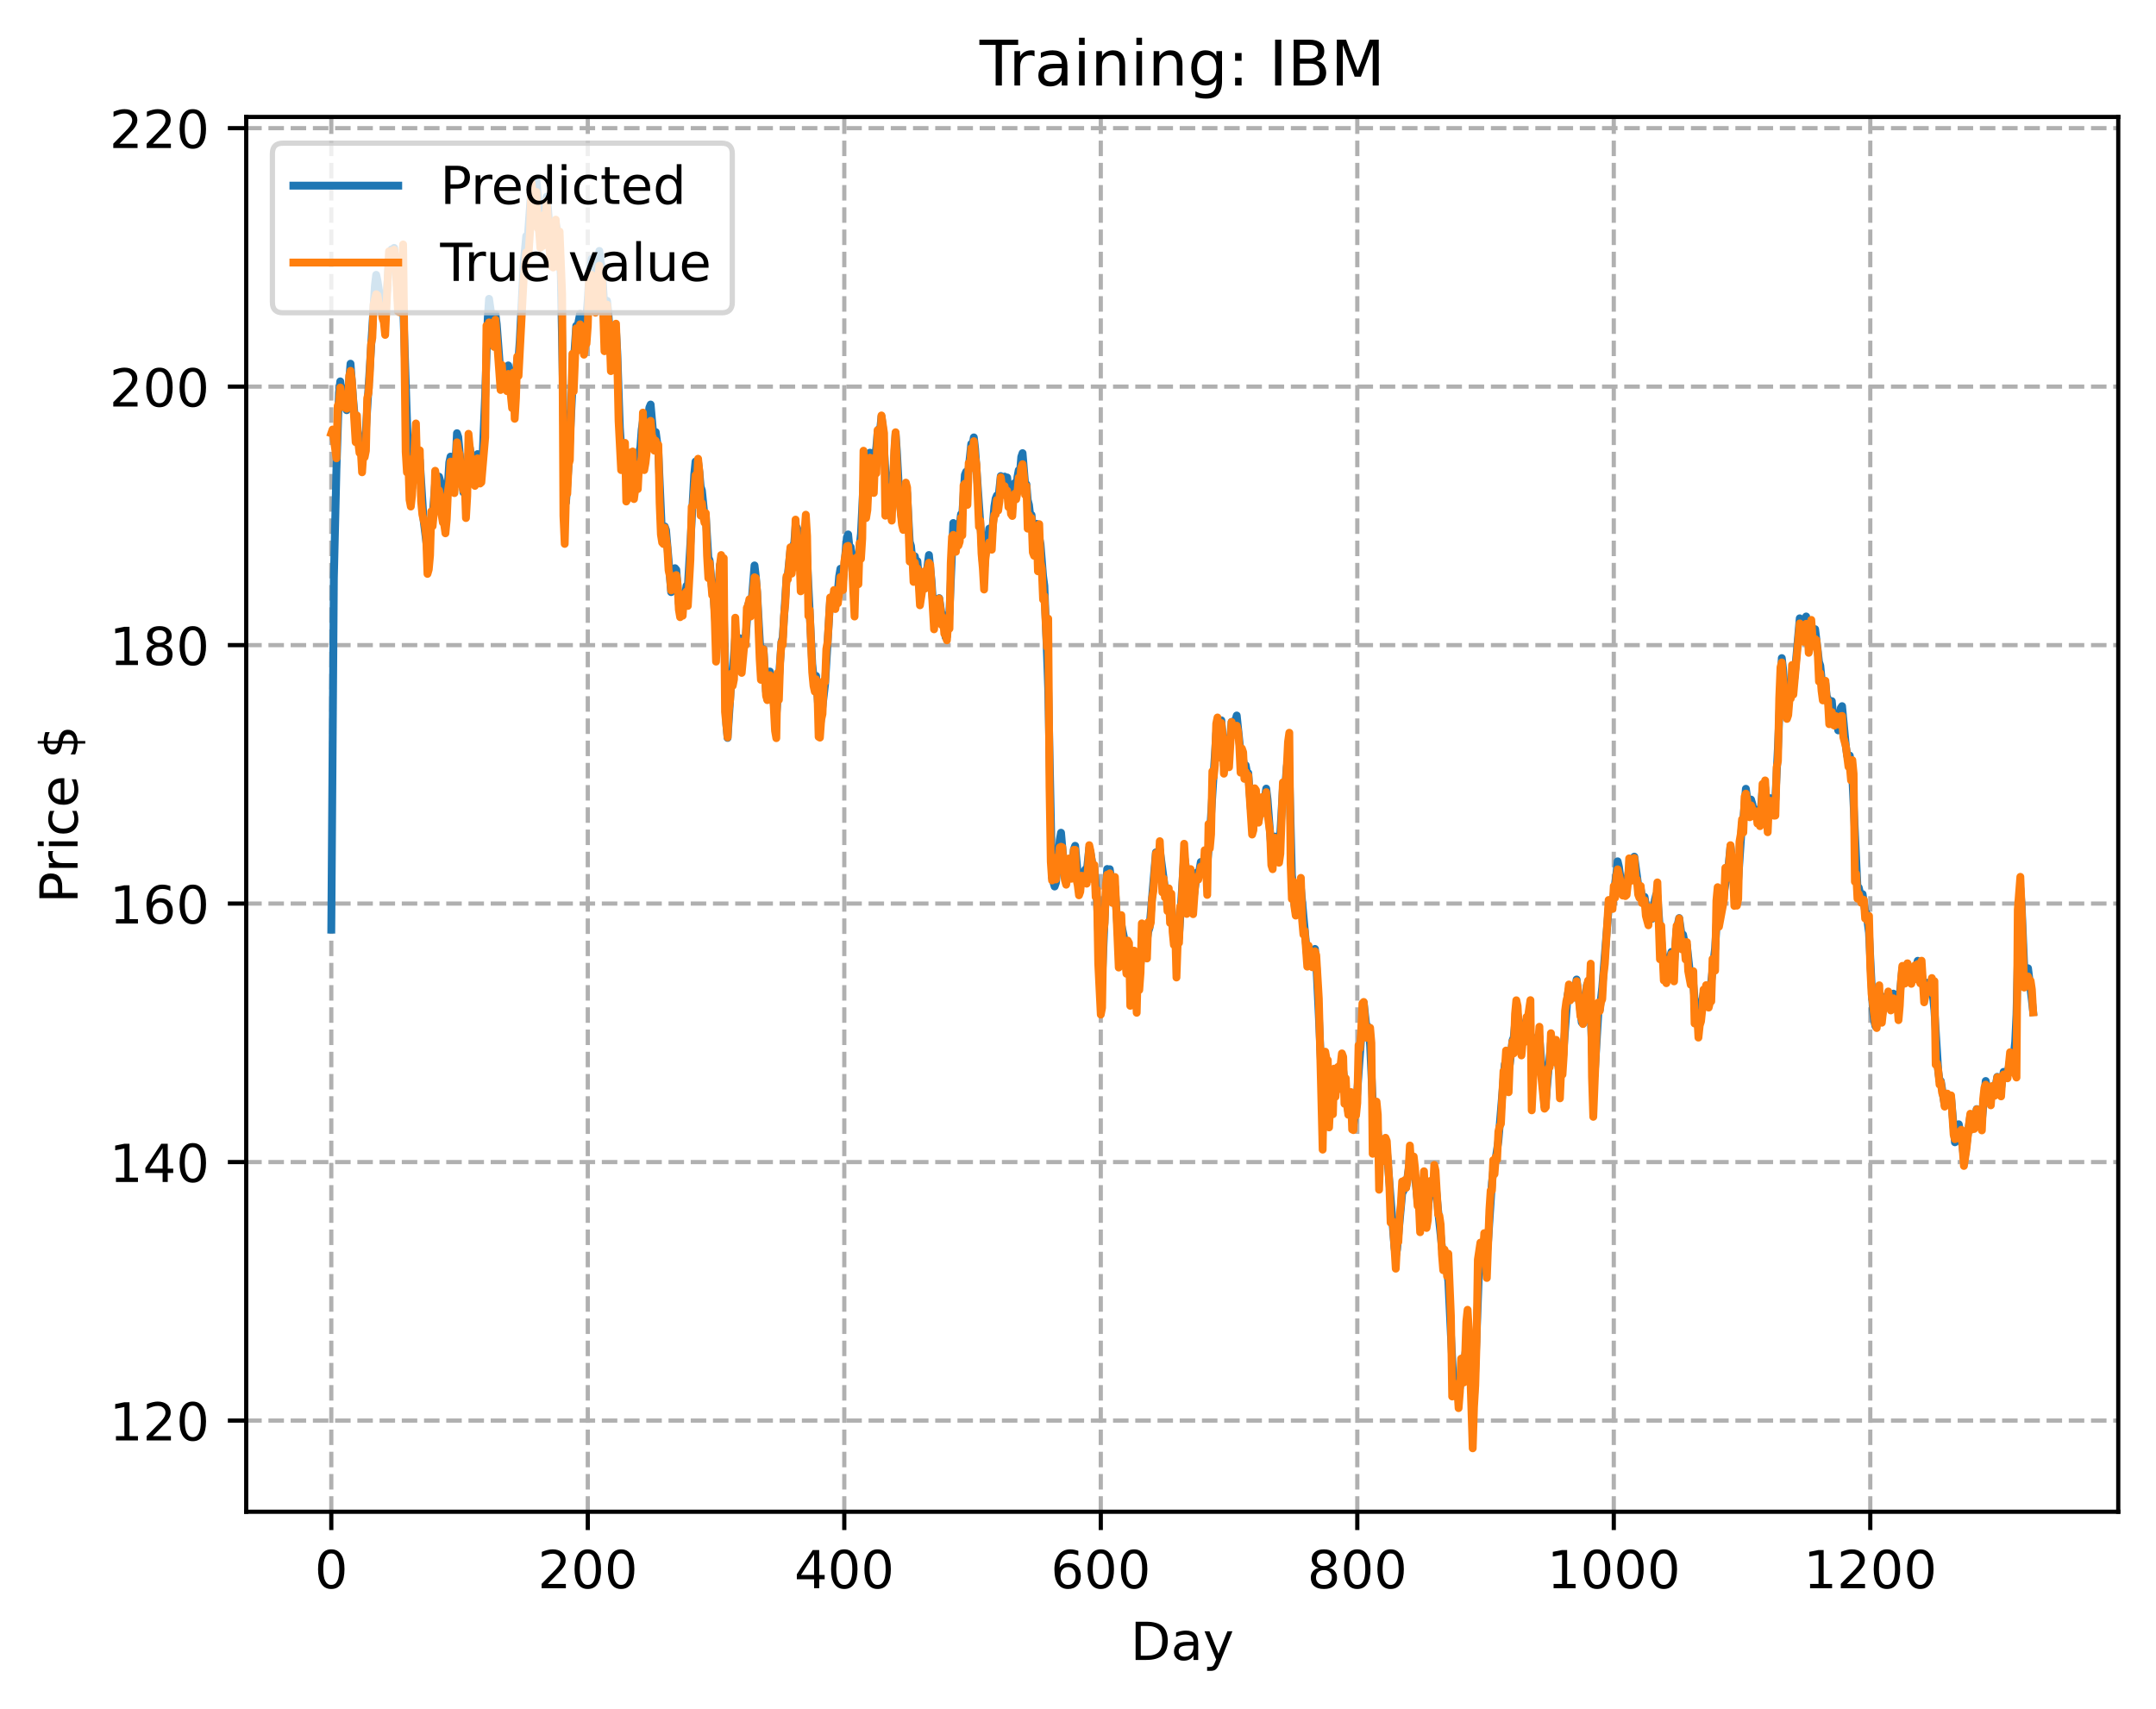 <?xml version="1.0" encoding="utf-8" standalone="no"?>
<!DOCTYPE svg PUBLIC "-//W3C//DTD SVG 1.1//EN"
  "http://www.w3.org/Graphics/SVG/1.1/DTD/svg11.dtd">
<!-- Created with matplotlib (https://matplotlib.org/) -->
<svg height="325.986pt" version="1.1" viewBox="0 0 411.286 325.986" width="411.286pt" xmlns="http://www.w3.org/2000/svg" xmlns:xlink="http://www.w3.org/1999/xlink">
 <defs>
  <style type="text/css">
*{stroke-linecap:butt;stroke-linejoin:round;}
  </style>
 </defs>
 <g id="figure_1">
  <g id="patch_1">
   <path d="M 0 325.986 
L 411.286 325.986 
L 411.286 0 
L 0 0 
z
" style="fill:#ffffff;"/>
  </g>
  <g id="axes_1">
   <g id="patch_2">
    <path d="M 46.966 288.43 
L 404.086 288.43 
L 404.086 22.318 
L 46.966 22.318 
z
" style="fill:#ffffff;"/>
   </g>
   <g id="matplotlib.axis_1">
    <g id="xtick_1">
     <g id="line2d_1">
      <path clip-path="url(#p2b637393c6)" d="M 63.198 288.43 
L 63.198 22.318 
" style="fill:none;stroke:#b0b0b0;stroke-dasharray:2.96,1.28;stroke-dashoffset:0;stroke-width:0.8;"/>
     </g>
     <g id="line2d_2">
      <defs>
       <path d="M 0 0 
L 0 3.5 
" id="m233b7e4cf0" style="stroke:#000000;stroke-width:0.8;"/>
      </defs>
      <g>
       <use style="stroke:#000000;stroke-width:0.8;" x="63.198" xlink:href="#m233b7e4cf0" y="288.43"/>
      </g>
     </g>
     <g id="text_1">
      <!-- 0 -->
      <defs>
       <path d="M 31.781 66.406 
Q 24.172 66.406 20.328 58.906 
Q 16.5 51.422 16.5 36.375 
Q 16.5 21.391 20.328 13.891 
Q 24.172 6.391 31.781 6.391 
Q 39.453 6.391 43.281 13.891 
Q 47.125 21.391 47.125 36.375 
Q 47.125 51.422 43.281 58.906 
Q 39.453 66.406 31.781 66.406 
z
M 31.781 74.219 
Q 44.047 74.219 50.516 64.516 
Q 56.984 54.828 56.984 36.375 
Q 56.984 17.969 50.516 8.266 
Q 44.047 -1.422 31.781 -1.422 
Q 19.531 -1.422 13.062 8.266 
Q 6.594 17.969 6.594 36.375 
Q 6.594 54.828 13.062 64.516 
Q 19.531 74.219 31.781 74.219 
z
" id="DejaVuSans-48"/>
      </defs>
      <g transform="translate(60.017 303.029)scale(0.1 -0.1)">
       <use xlink:href="#DejaVuSans-48"/>
      </g>
     </g>
    </g>
    <g id="xtick_2">
     <g id="line2d_3">
      <path clip-path="url(#p2b637393c6)" d="M 112.129 288.43 
L 112.129 22.318 
" style="fill:none;stroke:#b0b0b0;stroke-dasharray:2.96,1.28;stroke-dashoffset:0;stroke-width:0.8;"/>
     </g>
     <g id="line2d_4">
      <g>
       <use style="stroke:#000000;stroke-width:0.8;" x="112.129" xlink:href="#m233b7e4cf0" y="288.43"/>
      </g>
     </g>
     <g id="text_2">
      <!-- 200 -->
      <defs>
       <path d="M 19.188 8.297 
L 53.609 8.297 
L 53.609 0 
L 7.328 0 
L 7.328 8.297 
Q 12.938 14.109 22.625 23.891 
Q 32.328 33.688 34.812 36.531 
Q 39.547 41.844 41.422 45.531 
Q 43.312 49.219 43.312 52.781 
Q 43.312 58.594 39.234 62.25 
Q 35.156 65.922 28.609 65.922 
Q 23.969 65.922 18.812 64.312 
Q 13.672 62.703 7.812 59.422 
L 7.812 69.391 
Q 13.766 71.781 18.938 73 
Q 24.125 74.219 28.422 74.219 
Q 39.75 74.219 46.484 68.547 
Q 53.219 62.891 53.219 53.422 
Q 53.219 48.922 51.531 44.891 
Q 49.859 40.875 45.406 35.406 
Q 44.188 33.984 37.641 27.219 
Q 31.109 20.453 19.188 8.297 
z
" id="DejaVuSans-50"/>
      </defs>
      <g transform="translate(102.585 303.029)scale(0.1 -0.1)">
       <use xlink:href="#DejaVuSans-50"/>
       <use x="63.623" xlink:href="#DejaVuSans-48"/>
       <use x="127.246" xlink:href="#DejaVuSans-48"/>
      </g>
     </g>
    </g>
    <g id="xtick_3">
     <g id="line2d_5">
      <path clip-path="url(#p2b637393c6)" d="M 161.06 288.43 
L 161.06 22.318 
" style="fill:none;stroke:#b0b0b0;stroke-dasharray:2.96,1.28;stroke-dashoffset:0;stroke-width:0.8;"/>
     </g>
     <g id="line2d_6">
      <g>
       <use style="stroke:#000000;stroke-width:0.8;" x="161.06" xlink:href="#m233b7e4cf0" y="288.43"/>
      </g>
     </g>
     <g id="text_3">
      <!-- 400 -->
      <defs>
       <path d="M 37.797 64.312 
L 12.891 25.391 
L 37.797 25.391 
z
M 35.203 72.906 
L 47.609 72.906 
L 47.609 25.391 
L 58.016 25.391 
L 58.016 17.188 
L 47.609 17.188 
L 47.609 0 
L 37.797 0 
L 37.797 17.188 
L 4.891 17.188 
L 4.891 26.703 
z
" id="DejaVuSans-52"/>
      </defs>
      <g transform="translate(151.516 303.029)scale(0.1 -0.1)">
       <use xlink:href="#DejaVuSans-52"/>
       <use x="63.623" xlink:href="#DejaVuSans-48"/>
       <use x="127.246" xlink:href="#DejaVuSans-48"/>
      </g>
     </g>
    </g>
    <g id="xtick_4">
     <g id="line2d_7">
      <path clip-path="url(#p2b637393c6)" d="M 209.99 288.43 
L 209.99 22.318 
" style="fill:none;stroke:#b0b0b0;stroke-dasharray:2.96,1.28;stroke-dashoffset:0;stroke-width:0.8;"/>
     </g>
     <g id="line2d_8">
      <g>
       <use style="stroke:#000000;stroke-width:0.8;" x="209.99" xlink:href="#m233b7e4cf0" y="288.43"/>
      </g>
     </g>
     <g id="text_4">
      <!-- 600 -->
      <defs>
       <path d="M 33.016 40.375 
Q 26.375 40.375 22.484 35.828 
Q 18.609 31.297 18.609 23.391 
Q 18.609 15.531 22.484 10.953 
Q 26.375 6.391 33.016 6.391 
Q 39.656 6.391 43.531 10.953 
Q 47.406 15.531 47.406 23.391 
Q 47.406 31.297 43.531 35.828 
Q 39.656 40.375 33.016 40.375 
z
M 52.594 71.297 
L 52.594 62.312 
Q 48.875 64.062 45.094 64.984 
Q 41.312 65.922 37.594 65.922 
Q 27.828 65.922 22.672 59.328 
Q 17.531 52.734 16.797 39.406 
Q 19.672 43.656 24.016 45.922 
Q 28.375 48.188 33.594 48.188 
Q 44.578 48.188 50.953 41.516 
Q 57.328 34.859 57.328 23.391 
Q 57.328 12.156 50.688 5.359 
Q 44.047 -1.422 33.016 -1.422 
Q 20.359 -1.422 13.672 8.266 
Q 6.984 17.969 6.984 36.375 
Q 6.984 53.656 15.188 63.938 
Q 23.391 74.219 37.203 74.219 
Q 40.922 74.219 44.703 73.484 
Q 48.484 72.75 52.594 71.297 
z
" id="DejaVuSans-54"/>
      </defs>
      <g transform="translate(200.446 303.029)scale(0.1 -0.1)">
       <use xlink:href="#DejaVuSans-54"/>
       <use x="63.623" xlink:href="#DejaVuSans-48"/>
       <use x="127.246" xlink:href="#DejaVuSans-48"/>
      </g>
     </g>
    </g>
    <g id="xtick_5">
     <g id="line2d_9">
      <path clip-path="url(#p2b637393c6)" d="M 258.921 288.43 
L 258.921 22.318 
" style="fill:none;stroke:#b0b0b0;stroke-dasharray:2.96,1.28;stroke-dashoffset:0;stroke-width:0.8;"/>
     </g>
     <g id="line2d_10">
      <g>
       <use style="stroke:#000000;stroke-width:0.8;" x="258.921" xlink:href="#m233b7e4cf0" y="288.43"/>
      </g>
     </g>
     <g id="text_5">
      <!-- 800 -->
      <defs>
       <path d="M 31.781 34.625 
Q 24.75 34.625 20.719 30.859 
Q 16.703 27.094 16.703 20.516 
Q 16.703 13.922 20.719 10.156 
Q 24.75 6.391 31.781 6.391 
Q 38.812 6.391 42.859 10.172 
Q 46.922 13.969 46.922 20.516 
Q 46.922 27.094 42.891 30.859 
Q 38.875 34.625 31.781 34.625 
z
M 21.922 38.812 
Q 15.578 40.375 12.031 44.719 
Q 8.5 49.078 8.5 55.328 
Q 8.5 64.062 14.719 69.141 
Q 20.953 74.219 31.781 74.219 
Q 42.672 74.219 48.875 69.141 
Q 55.078 64.062 55.078 55.328 
Q 55.078 49.078 51.531 44.719 
Q 48 40.375 41.703 38.812 
Q 48.828 37.156 52.797 32.312 
Q 56.781 27.484 56.781 20.516 
Q 56.781 9.906 50.312 4.234 
Q 43.844 -1.422 31.781 -1.422 
Q 19.734 -1.422 13.25 4.234 
Q 6.781 9.906 6.781 20.516 
Q 6.781 27.484 10.781 32.312 
Q 14.797 37.156 21.922 38.812 
z
M 18.312 54.391 
Q 18.312 48.734 21.844 45.562 
Q 25.391 42.391 31.781 42.391 
Q 38.141 42.391 41.719 45.562 
Q 45.312 48.734 45.312 54.391 
Q 45.312 60.062 41.719 63.234 
Q 38.141 66.406 31.781 66.406 
Q 25.391 66.406 21.844 63.234 
Q 18.312 60.062 18.312 54.391 
z
" id="DejaVuSans-56"/>
      </defs>
      <g transform="translate(249.377 303.029)scale(0.1 -0.1)">
       <use xlink:href="#DejaVuSans-56"/>
       <use x="63.623" xlink:href="#DejaVuSans-48"/>
       <use x="127.246" xlink:href="#DejaVuSans-48"/>
      </g>
     </g>
    </g>
    <g id="xtick_6">
     <g id="line2d_11">
      <path clip-path="url(#p2b637393c6)" d="M 307.851 288.43 
L 307.851 22.318 
" style="fill:none;stroke:#b0b0b0;stroke-dasharray:2.96,1.28;stroke-dashoffset:0;stroke-width:0.8;"/>
     </g>
     <g id="line2d_12">
      <g>
       <use style="stroke:#000000;stroke-width:0.8;" x="307.851" xlink:href="#m233b7e4cf0" y="288.43"/>
      </g>
     </g>
     <g id="text_6">
      <!-- 1000 -->
      <defs>
       <path d="M 12.406 8.297 
L 28.516 8.297 
L 28.516 63.922 
L 10.984 60.406 
L 10.984 69.391 
L 28.422 72.906 
L 38.281 72.906 
L 38.281 8.297 
L 54.391 8.297 
L 54.391 0 
L 12.406 0 
z
" id="DejaVuSans-49"/>
      </defs>
      <g transform="translate(295.126 303.029)scale(0.1 -0.1)">
       <use xlink:href="#DejaVuSans-49"/>
       <use x="63.623" xlink:href="#DejaVuSans-48"/>
       <use x="127.246" xlink:href="#DejaVuSans-48"/>
       <use x="190.869" xlink:href="#DejaVuSans-48"/>
      </g>
     </g>
    </g>
    <g id="xtick_7">
     <g id="line2d_13">
      <path clip-path="url(#p2b637393c6)" d="M 356.782 288.43 
L 356.782 22.318 
" style="fill:none;stroke:#b0b0b0;stroke-dasharray:2.96,1.28;stroke-dashoffset:0;stroke-width:0.8;"/>
     </g>
     <g id="line2d_14">
      <g>
       <use style="stroke:#000000;stroke-width:0.8;" x="356.782" xlink:href="#m233b7e4cf0" y="288.43"/>
      </g>
     </g>
     <g id="text_7">
      <!-- 1200 -->
      <g transform="translate(344.057 303.029)scale(0.1 -0.1)">
       <use xlink:href="#DejaVuSans-49"/>
       <use x="63.623" xlink:href="#DejaVuSans-50"/>
       <use x="127.246" xlink:href="#DejaVuSans-48"/>
       <use x="190.869" xlink:href="#DejaVuSans-48"/>
      </g>
     </g>
    </g>
    <g id="text_8">
     <!-- Day -->
     <defs>
      <path d="M 19.672 64.797 
L 19.672 8.109 
L 31.594 8.109 
Q 46.688 8.109 53.688 14.938 
Q 60.688 21.781 60.688 36.531 
Q 60.688 51.172 53.688 57.984 
Q 46.688 64.797 31.594 64.797 
z
M 9.812 72.906 
L 30.078 72.906 
Q 51.266 72.906 61.172 64.094 
Q 71.094 55.281 71.094 36.531 
Q 71.094 17.672 61.125 8.828 
Q 51.172 0 30.078 0 
L 9.812 0 
z
" id="DejaVuSans-68"/>
      <path d="M 34.281 27.484 
Q 23.391 27.484 19.188 25 
Q 14.984 22.516 14.984 16.5 
Q 14.984 11.719 18.141 8.906 
Q 21.297 6.109 26.703 6.109 
Q 34.188 6.109 38.703 11.406 
Q 43.219 16.703 43.219 25.484 
L 43.219 27.484 
z
M 52.203 31.203 
L 52.203 0 
L 43.219 0 
L 43.219 8.297 
Q 40.141 3.328 35.547 0.953 
Q 30.953 -1.422 24.312 -1.422 
Q 15.922 -1.422 10.953 3.297 
Q 6 8.016 6 15.922 
Q 6 25.141 12.172 29.828 
Q 18.359 34.516 30.609 34.516 
L 43.219 34.516 
L 43.219 35.406 
Q 43.219 41.609 39.141 45 
Q 35.062 48.391 27.688 48.391 
Q 23 48.391 18.547 47.266 
Q 14.109 46.141 10.016 43.891 
L 10.016 52.203 
Q 14.938 54.109 19.578 55.047 
Q 24.219 56 28.609 56 
Q 40.484 56 46.344 49.844 
Q 52.203 43.703 52.203 31.203 
z
" id="DejaVuSans-97"/>
      <path d="M 32.172 -5.078 
Q 28.375 -14.844 24.75 -17.812 
Q 21.141 -20.797 15.094 -20.797 
L 7.906 -20.797 
L 7.906 -13.281 
L 13.188 -13.281 
Q 16.891 -13.281 18.938 -11.516 
Q 21 -9.766 23.484 -3.219 
L 25.094 0.875 
L 2.984 54.688 
L 12.5 54.688 
L 29.594 11.922 
L 46.688 54.688 
L 56.203 54.688 
z
" id="DejaVuSans-121"/>
     </defs>
     <g transform="translate(215.652 316.707)scale(0.1 -0.1)">
      <use xlink:href="#DejaVuSans-68"/>
      <use x="77.002" xlink:href="#DejaVuSans-97"/>
      <use x="138.281" xlink:href="#DejaVuSans-121"/>
     </g>
    </g>
   </g>
   <g id="matplotlib.axis_2">
    <g id="ytick_1">
     <g id="line2d_15">
      <path clip-path="url(#p2b637393c6)" d="M 46.966 271.033 
L 404.086 271.033 
" style="fill:none;stroke:#b0b0b0;stroke-dasharray:2.96,1.28;stroke-dashoffset:0;stroke-width:0.8;"/>
     </g>
     <g id="line2d_16">
      <defs>
       <path d="M 0 0 
L -3.5 0 
" id="m281674b287" style="stroke:#000000;stroke-width:0.8;"/>
      </defs>
      <g>
       <use style="stroke:#000000;stroke-width:0.8;" x="46.966" xlink:href="#m281674b287" y="271.033"/>
      </g>
     </g>
     <g id="text_9">
      <!-- 120 -->
      <g transform="translate(20.878 274.832)scale(0.1 -0.1)">
       <use xlink:href="#DejaVuSans-49"/>
       <use x="63.623" xlink:href="#DejaVuSans-50"/>
       <use x="127.246" xlink:href="#DejaVuSans-48"/>
      </g>
     </g>
    </g>
    <g id="ytick_2">
     <g id="line2d_17">
      <path clip-path="url(#p2b637393c6)" d="M 46.966 221.716 
L 404.086 221.716 
" style="fill:none;stroke:#b0b0b0;stroke-dasharray:2.96,1.28;stroke-dashoffset:0;stroke-width:0.8;"/>
     </g>
     <g id="line2d_18">
      <g>
       <use style="stroke:#000000;stroke-width:0.8;" x="46.966" xlink:href="#m281674b287" y="221.716"/>
      </g>
     </g>
     <g id="text_10">
      <!-- 140 -->
      <g transform="translate(20.878 225.515)scale(0.1 -0.1)">
       <use xlink:href="#DejaVuSans-49"/>
       <use x="63.623" xlink:href="#DejaVuSans-52"/>
       <use x="127.246" xlink:href="#DejaVuSans-48"/>
      </g>
     </g>
    </g>
    <g id="ytick_3">
     <g id="line2d_19">
      <path clip-path="url(#p2b637393c6)" d="M 46.966 172.399 
L 404.086 172.399 
" style="fill:none;stroke:#b0b0b0;stroke-dasharray:2.96,1.28;stroke-dashoffset:0;stroke-width:0.8;"/>
     </g>
     <g id="line2d_20">
      <g>
       <use style="stroke:#000000;stroke-width:0.8;" x="46.966" xlink:href="#m281674b287" y="172.399"/>
      </g>
     </g>
     <g id="text_11">
      <!-- 160 -->
      <g transform="translate(20.878 176.198)scale(0.1 -0.1)">
       <use xlink:href="#DejaVuSans-49"/>
       <use x="63.623" xlink:href="#DejaVuSans-54"/>
       <use x="127.246" xlink:href="#DejaVuSans-48"/>
      </g>
     </g>
    </g>
    <g id="ytick_4">
     <g id="line2d_21">
      <path clip-path="url(#p2b637393c6)" d="M 46.966 123.082 
L 404.086 123.082 
" style="fill:none;stroke:#b0b0b0;stroke-dasharray:2.96,1.28;stroke-dashoffset:0;stroke-width:0.8;"/>
     </g>
     <g id="line2d_22">
      <g>
       <use style="stroke:#000000;stroke-width:0.8;" x="46.966" xlink:href="#m281674b287" y="123.082"/>
      </g>
     </g>
     <g id="text_12">
      <!-- 180 -->
      <g transform="translate(20.878 126.881)scale(0.1 -0.1)">
       <use xlink:href="#DejaVuSans-49"/>
       <use x="63.623" xlink:href="#DejaVuSans-56"/>
       <use x="127.246" xlink:href="#DejaVuSans-48"/>
      </g>
     </g>
    </g>
    <g id="ytick_5">
     <g id="line2d_23">
      <path clip-path="url(#p2b637393c6)" d="M 46.966 73.765 
L 404.086 73.765 
" style="fill:none;stroke:#b0b0b0;stroke-dasharray:2.96,1.28;stroke-dashoffset:0;stroke-width:0.8;"/>
     </g>
     <g id="line2d_24">
      <g>
       <use style="stroke:#000000;stroke-width:0.8;" x="46.966" xlink:href="#m281674b287" y="73.765"/>
      </g>
     </g>
     <g id="text_13">
      <!-- 200 -->
      <g transform="translate(20.878 77.564)scale(0.1 -0.1)">
       <use xlink:href="#DejaVuSans-50"/>
       <use x="63.623" xlink:href="#DejaVuSans-48"/>
       <use x="127.246" xlink:href="#DejaVuSans-48"/>
      </g>
     </g>
    </g>
    <g id="ytick_6">
     <g id="line2d_25">
      <path clip-path="url(#p2b637393c6)" d="M 46.966 24.448 
L 404.086 24.448 
" style="fill:none;stroke:#b0b0b0;stroke-dasharray:2.96,1.28;stroke-dashoffset:0;stroke-width:0.8;"/>
     </g>
     <g id="line2d_26">
      <g>
       <use style="stroke:#000000;stroke-width:0.8;" x="46.966" xlink:href="#m281674b287" y="24.448"/>
      </g>
     </g>
     <g id="text_14">
      <!-- 220 -->
      <g transform="translate(20.878 28.247)scale(0.1 -0.1)">
       <use xlink:href="#DejaVuSans-50"/>
       <use x="63.623" xlink:href="#DejaVuSans-50"/>
       <use x="127.246" xlink:href="#DejaVuSans-48"/>
      </g>
     </g>
    </g>
    <g id="text_15">
     <!-- Price $ -->
     <defs>
      <path d="M 19.672 64.797 
L 19.672 37.406 
L 32.078 37.406 
Q 38.969 37.406 42.719 40.969 
Q 46.484 44.531 46.484 51.125 
Q 46.484 57.672 42.719 61.234 
Q 38.969 64.797 32.078 64.797 
z
M 9.812 72.906 
L 32.078 72.906 
Q 44.344 72.906 50.609 67.359 
Q 56.891 61.812 56.891 51.125 
Q 56.891 40.328 50.609 34.812 
Q 44.344 29.297 32.078 29.297 
L 19.672 29.297 
L 19.672 0 
L 9.812 0 
z
" id="DejaVuSans-80"/>
      <path d="M 41.109 46.297 
Q 39.594 47.172 37.812 47.578 
Q 36.031 48 33.891 48 
Q 26.266 48 22.188 43.047 
Q 18.109 38.094 18.109 28.812 
L 18.109 0 
L 9.078 0 
L 9.078 54.688 
L 18.109 54.688 
L 18.109 46.188 
Q 20.953 51.172 25.484 53.578 
Q 30.031 56 36.531 56 
Q 37.453 56 38.578 55.875 
Q 39.703 55.766 41.062 55.516 
z
" id="DejaVuSans-114"/>
      <path d="M 9.422 54.688 
L 18.406 54.688 
L 18.406 0 
L 9.422 0 
z
M 9.422 75.984 
L 18.406 75.984 
L 18.406 64.594 
L 9.422 64.594 
z
" id="DejaVuSans-105"/>
      <path d="M 48.781 52.594 
L 48.781 44.188 
Q 44.969 46.297 41.141 47.344 
Q 37.312 48.391 33.406 48.391 
Q 24.656 48.391 19.812 42.844 
Q 14.984 37.312 14.984 27.297 
Q 14.984 17.281 19.812 11.734 
Q 24.656 6.203 33.406 6.203 
Q 37.312 6.203 41.141 7.25 
Q 44.969 8.297 48.781 10.406 
L 48.781 2.094 
Q 45.016 0.344 40.984 -0.531 
Q 36.969 -1.422 32.422 -1.422 
Q 20.062 -1.422 12.781 6.344 
Q 5.516 14.109 5.516 27.297 
Q 5.516 40.672 12.859 48.328 
Q 20.219 56 33.016 56 
Q 37.156 56 41.109 55.141 
Q 45.062 54.297 48.781 52.594 
z
" id="DejaVuSans-99"/>
      <path d="M 56.203 29.594 
L 56.203 25.203 
L 14.891 25.203 
Q 15.484 15.922 20.484 11.062 
Q 25.484 6.203 34.422 6.203 
Q 39.594 6.203 44.453 7.469 
Q 49.312 8.734 54.109 11.281 
L 54.109 2.781 
Q 49.266 0.734 44.188 -0.344 
Q 39.109 -1.422 33.891 -1.422 
Q 20.797 -1.422 13.156 6.188 
Q 5.516 13.812 5.516 26.812 
Q 5.516 40.234 12.766 48.109 
Q 20.016 56 32.328 56 
Q 43.359 56 49.781 48.891 
Q 56.203 41.797 56.203 29.594 
z
M 47.219 32.234 
Q 47.125 39.594 43.094 43.984 
Q 39.062 48.391 32.422 48.391 
Q 24.906 48.391 20.391 44.141 
Q 15.875 39.891 15.188 32.172 
z
" id="DejaVuSans-101"/>
      <path id="DejaVuSans-32"/>
      <path d="M 33.797 -14.703 
L 28.906 -14.703 
L 28.859 0 
Q 23.734 0.094 18.609 1.188 
Q 13.484 2.297 8.297 4.5 
L 8.297 13.281 
Q 13.281 10.156 18.375 8.562 
Q 23.484 6.984 28.906 6.938 
L 28.906 29.203 
Q 18.109 30.953 13.203 35.156 
Q 8.297 39.359 8.297 46.688 
Q 8.297 54.641 13.625 59.219 
Q 18.953 63.812 28.906 64.5 
L 28.906 75.984 
L 33.797 75.984 
L 33.797 64.656 
Q 38.328 64.453 42.578 63.688 
Q 46.828 62.938 50.875 61.625 
L 50.875 53.078 
Q 46.828 55.125 42.547 56.25 
Q 38.281 57.375 33.797 57.562 
L 33.797 36.719 
Q 44.875 35.016 50.094 30.609 
Q 55.328 26.219 55.328 18.609 
Q 55.328 10.359 49.781 5.594 
Q 44.234 0.828 33.797 0.094 
z
M 28.906 37.594 
L 28.906 57.625 
Q 23.25 56.984 20.266 54.391 
Q 17.281 51.812 17.281 47.516 
Q 17.281 43.312 20.031 40.969 
Q 22.797 38.625 28.906 37.594 
z
M 33.797 28.219 
L 33.797 7.078 
Q 39.984 7.906 43.141 10.594 
Q 46.297 13.281 46.297 17.672 
Q 46.297 21.969 43.281 24.5 
Q 40.281 27.047 33.797 28.219 
z
" id="DejaVuSans-36"/>
     </defs>
     <g transform="translate(14.798 172.342)rotate(-90)scale(0.1 -0.1)">
      <use xlink:href="#DejaVuSans-80"/>
      <use x="58.553" xlink:href="#DejaVuSans-114"/>
      <use x="99.666" xlink:href="#DejaVuSans-105"/>
      <use x="127.449" xlink:href="#DejaVuSans-99"/>
      <use x="182.43" xlink:href="#DejaVuSans-101"/>
      <use x="243.953" xlink:href="#DejaVuSans-32"/>
      <use x="275.74" xlink:href="#DejaVuSans-36"/>
     </g>
    </g>
   </g>
   <g id="line2d_27">
    <path clip-path="url(#p2b637393c6)" d="M 63.198 177.365 
L 63.688 110.29 
L 64.177 89.603 
L 64.666 74.959 
L 64.911 72.764 
L 65.4 76.515 
L 65.645 75.933 
L 65.89 77.512 
L 66.134 78.264 
L 66.868 69.389 
L 67.357 76.089 
L 67.847 81.649 
L 68.091 81.4 
L 68.581 85.408 
L 68.825 84.529 
L 69.07 85.348 
L 69.315 84.835 
L 69.559 84.708 
L 69.804 81.955 
L 71.517 54.51 
L 71.761 52.441 
L 72.006 53.573 
L 72.984 59.856 
L 73.229 61.133 
L 73.474 60.901 
L 74.208 49.438 
L 74.452 48.909 
L 74.697 47.577 
L 74.942 47.618 
L 75.186 47.296 
L 75.431 49.703 
L 75.92 57.278 
L 76.165 58.965 
L 76.654 55.323 
L 76.899 57.799 
L 77.878 87.503 
L 78.367 94.328 
L 78.611 93.031 
L 79.345 85.586 
L 79.59 86.996 
L 79.835 87.715 
L 80.079 87.775 
L 80.813 99.301 
L 81.547 105.217 
L 81.792 104.5 
L 82.281 99.572 
L 82.526 98.514 
L 83.015 92.231 
L 83.26 91.962 
L 83.505 92.429 
L 83.749 90.941 
L 83.994 91.814 
L 84.728 97.777 
L 84.972 98.294 
L 85.217 95.958 
L 85.706 88.228 
L 85.951 87.117 
L 86.44 92.555 
L 86.685 92.496 
L 87.174 82.649 
L 87.419 83.385 
L 88.153 91.722 
L 88.398 93.941 
L 88.642 92.778 
L 88.887 93.461 
L 89.132 90.966 
L 89.376 86.616 
L 89.621 85.429 
L 90.355 90.863 
L 90.599 90.784 
L 90.844 88.027 
L 91.089 86.637 
L 91.578 91.72 
L 92.067 87.022 
L 92.557 75.331 
L 93.046 60.739 
L 93.291 57.014 
L 94.025 62.102 
L 94.269 62.131 
L 94.514 59.964 
L 94.759 61.86 
L 95.493 71.579 
L 95.737 70.502 
L 96.227 73.182 
L 96.471 71.169 
L 96.716 71.663 
L 96.96 69.721 
L 97.694 75.012 
L 97.939 72.86 
L 98.184 72.897 
L 98.428 71.128 
L 98.673 68.47 
L 98.918 68.348 
L 99.162 64.871 
L 99.896 50.204 
L 100.386 45.029 
L 100.63 45.961 
L 101.364 35.926 
L 101.609 36.232 
L 101.854 37.266 
L 102.098 35.32 
L 102.343 34.414 
L 103.077 43.516 
L 103.321 42.146 
L 103.566 42.201 
L 103.811 39.903 
L 104.055 39.205 
L 104.3 37.528 
L 104.545 39.946 
L 105.279 50.634 
L 105.523 50.244 
L 106.013 42.492 
L 106.747 47.118 
L 106.991 52.692 
L 107.481 78.922 
L 107.725 94.139 
L 107.97 95.877 
L 108.459 88.784 
L 109.438 69.358 
L 109.927 62.156 
L 110.172 62.342 
L 110.661 59.864 
L 110.906 62.097 
L 111.15 62.34 
L 111.395 64.556 
L 111.64 63.145 
L 112.129 57.176 
L 112.374 53.149 
L 112.863 49.393 
L 113.597 56.643 
L 114.086 49.222 
L 114.331 47.872 
L 114.575 49.987 
L 114.82 51.075 
L 115.309 59.107 
L 115.554 59.035 
L 115.799 57.387 
L 116.043 59.739 
L 116.533 66.371 
L 116.777 66.026 
L 117.022 65.896 
L 117.511 62.955 
L 117.756 67.324 
L 118.245 81.579 
L 118.49 85.269 
L 118.735 85.092 
L 119.224 86.939 
L 119.713 92.606 
L 120.203 90.121 
L 120.447 88.5 
L 120.692 87.986 
L 120.936 90.902 
L 121.181 90.523 
L 121.426 88.84 
L 121.67 89.101 
L 121.915 86.309 
L 122.16 85.318 
L 122.404 81.998 
L 122.649 80.291 
L 123.138 83.731 
L 123.383 82.352 
L 123.872 77.767 
L 124.117 77.181 
L 124.606 82.76 
L 124.851 83.645 
L 125.096 82.435 
L 125.585 86.123 
L 126.319 102.823 
L 126.563 103.168 
L 126.808 100.438 
L 127.053 101.124 
L 127.542 106.872 
L 128.031 112.974 
L 128.765 108.406 
L 129.01 108.698 
L 129.499 115.064 
L 129.744 116.788 
L 129.989 115.252 
L 130.233 115.401 
L 130.478 113.146 
L 130.723 113.284 
L 130.967 111.748 
L 131.212 111.943 
L 131.701 103.748 
L 132.435 90.542 
L 132.68 88.055 
L 132.924 88.994 
L 133.169 88.174 
L 133.414 90.08 
L 133.658 92.863 
L 133.903 93.609 
L 134.392 98.477 
L 134.637 98.356 
L 135.126 106.367 
L 135.371 106.945 
L 135.86 112.69 
L 136.105 113.421 
L 136.594 120.308 
L 136.839 117.899 
L 137.328 107.803 
L 137.573 107.124 
L 138.062 116.438 
L 138.551 138.142 
L 138.796 140.796 
L 139.53 129.432 
L 139.775 128.172 
L 140.264 121.519 
L 140.509 121.529 
L 140.753 122.969 
L 140.998 121.737 
L 141.243 121.996 
L 141.487 124.321 
L 141.732 123.293 
L 141.977 121.612 
L 142.221 122.073 
L 142.711 115.398 
L 142.955 114.847 
L 143.2 116.481 
L 143.445 113.968 
L 143.934 107.88 
L 144.178 109.958 
L 144.423 113.026 
L 145.157 126.212 
L 145.646 123.829 
L 146.136 131.904 
L 146.38 133.438 
L 146.87 128.128 
L 147.114 129.459 
L 147.848 136.469 
L 148.093 136.631 
L 149.072 122.516 
L 149.316 121.641 
L 150.05 110.189 
L 150.295 109.65 
L 150.784 104.863 
L 151.029 106.069 
L 151.273 104.202 
L 151.518 103.567 
L 151.763 100.347 
L 152.007 100.665 
L 152.497 106.396 
L 152.741 108.046 
L 152.986 106.114 
L 153.475 100.925 
L 153.72 101.636 
L 154.943 126.664 
L 155.188 129.111 
L 155.433 129.941 
L 155.677 128.942 
L 156.166 135.834 
L 156.411 138.892 
L 157.39 130.577 
L 158.368 114.463 
L 158.858 115.207 
L 159.102 113.067 
L 159.347 113.615 
L 159.592 112.484 
L 159.836 112.811 
L 160.081 109.952 
L 160.326 108.512 
L 160.57 110.387 
L 160.815 110.785 
L 161.549 102.513 
L 161.794 101.962 
L 162.038 104.435 
L 162.283 104.383 
L 163.017 112.406 
L 163.506 105.996 
L 163.751 106.434 
L 164.24 101.812 
L 164.729 91.867 
L 164.974 91.938 
L 165.219 94.385 
L 165.463 92.63 
L 165.953 86.365 
L 166.442 90.287 
L 166.687 90.401 
L 166.931 86.995 
L 167.176 85.324 
L 167.421 82.37 
L 167.665 81.867 
L 167.91 81.843 
L 168.154 79.465 
L 168.399 81.515 
L 168.888 89.86 
L 169.133 91.747 
L 169.378 92.456 
L 169.867 95.874 
L 170.112 96.013 
L 170.846 82.749 
L 171.09 86.123 
L 171.58 95.11 
L 172.069 99.481 
L 172.314 99.096 
L 172.803 92.419 
L 173.048 94.171 
L 173.537 103.369 
L 173.782 104.163 
L 174.026 106.678 
L 174.271 107.422 
L 174.515 106.132 
L 174.76 107.344 
L 175.005 107.062 
L 175.494 113.194 
L 175.983 110.5 
L 176.228 109.934 
L 176.473 111.487 
L 177.207 105.888 
L 177.696 110.788 
L 177.941 114.505 
L 178.185 116.51 
L 178.43 115.683 
L 178.675 116.477 
L 178.919 116.554 
L 179.164 114.122 
L 179.653 117.539 
L 179.898 117.297 
L 180.387 121.574 
L 180.632 121.42 
L 181.121 116.755 
L 181.855 99.783 
L 182.1 102.16 
L 182.344 103.33 
L 182.589 101.675 
L 182.834 102.269 
L 183.323 98.113 
L 183.568 98.173 
L 184.057 90.601 
L 184.302 90.005 
L 184.546 91.689 
L 185.28 84.687 
L 185.525 84.914 
L 185.77 83.45 
L 186.014 85.629 
L 187.237 103.216 
L 187.482 107.467 
L 187.727 108.995 
L 188.216 103.036 
L 188.461 102.997 
L 188.705 100.853 
L 188.95 102.725 
L 189.195 102.594 
L 189.684 96.652 
L 189.929 95.137 
L 190.173 94.534 
L 190.418 95.472 
L 190.907 90.837 
L 191.397 92.826 
L 191.641 90.935 
L 191.886 92.346 
L 192.13 91.095 
L 192.375 93.509 
L 192.62 93.396 
L 192.864 95.826 
L 193.109 96.871 
L 193.598 92.143 
L 193.843 93.58 
L 194.088 91.021 
L 194.332 89.711 
L 194.577 90.214 
L 194.822 87.172 
L 195.066 86.456 
L 195.556 92.395 
L 195.8 92.402 
L 196.045 95.406 
L 196.29 96.327 
L 196.534 98.405 
L 196.779 98.249 
L 197.268 103.085 
L 197.513 100.661 
L 197.758 99.951 
L 198.002 102.553 
L 198.247 102.541 
L 198.491 103.801 
L 198.981 109.922 
L 199.225 111.77 
L 199.715 124.421 
L 199.959 131.407 
L 200.693 167.407 
L 201.183 169.14 
L 201.427 168.446 
L 201.917 163.282 
L 202.161 160.266 
L 202.406 158.878 
L 203.14 167.331 
L 203.385 168.129 
L 203.874 164.674 
L 204.118 166.095 
L 204.363 166.606 
L 204.852 162.067 
L 205.097 161.374 
L 205.831 169.308 
L 206.32 166.556 
L 206.565 167.406 
L 206.81 166.377 
L 207.054 165.868 
L 207.299 166.452 
L 207.788 161.756 
L 208.033 162.714 
L 208.522 165.615 
L 208.767 165.615 
L 209.256 171.556 
L 209.99 189.035 
L 210.235 186.785 
L 210.724 175.118 
L 211.213 165.795 
L 211.458 166.086 
L 211.703 165.839 
L 212.192 169.461 
L 212.437 168.71 
L 212.681 169.166 
L 213.415 180.488 
L 213.905 176.384 
L 214.394 178.745 
L 214.883 182.941 
L 215.128 182.525 
L 215.617 185.796 
L 215.862 185.377 
L 216.106 182.759 
L 216.351 182.478 
L 216.84 188.565 
L 217.085 187.827 
L 217.33 186.532 
L 218.064 178.686 
L 218.308 177.293 
L 218.798 179.441 
L 219.042 177.762 
L 219.287 176.989 
L 220.021 168.3 
L 220.51 162.625 
L 221 163.129 
L 221.244 162.109 
L 222.223 169.469 
L 222.467 169.709 
L 222.712 171.359 
L 222.957 170.864 
L 223.446 172.658 
L 223.935 178.236 
L 224.18 179 
L 224.425 180.785 
L 224.669 180.181 
L 224.914 178.688 
L 225.893 163.272 
L 226.137 164.825 
L 226.382 167.483 
L 226.871 169.254 
L 227.116 168.452 
L 227.605 172.048 
L 228.339 166.466 
L 228.584 167.337 
L 229.073 164.458 
L 229.318 165.685 
L 229.562 166.087 
L 229.807 164.276 
L 230.296 164.993 
L 230.786 159.391 
L 232.009 140.001 
L 232.254 137.708 
L 232.498 138.98 
L 232.988 137.433 
L 233.477 143.727 
L 233.722 142.723 
L 233.966 141.237 
L 234.211 142.79 
L 234.455 143.564 
L 234.945 137.737 
L 235.434 139.675 
L 235.679 137.387 
L 235.923 136.512 
L 236.657 143.612 
L 236.902 143.46 
L 237.391 146.46 
L 237.636 146.007 
L 237.881 147.369 
L 238.125 147.497 
L 238.615 154.325 
L 238.859 155.649 
L 239.349 151.518 
L 239.593 152.333 
L 240.082 156.678 
L 240.572 153.322 
L 240.816 152.712 
L 241.061 153.783 
L 241.55 150.461 
L 241.795 152.46 
L 242.529 162.068 
L 242.774 163.714 
L 243.263 159.611 
L 243.508 161.192 
L 243.752 161.024 
L 243.997 161.758 
L 244.242 158.876 
L 244.731 150.366 
L 245.22 149.557 
L 245.465 146.35 
L 245.709 144.627 
L 245.954 147.537 
L 246.443 166.833 
L 246.933 172.559 
L 247.177 173.917 
L 247.667 169.605 
L 247.911 169.809 
L 248.156 169.424 
L 249.379 182.602 
L 249.624 182.44 
L 249.869 183.504 
L 250.113 183.419 
L 250.358 183.733 
L 250.847 181.046 
L 251.092 183.754 
L 251.581 193.717 
L 252.315 210.017 
L 252.56 207.993 
L 252.804 204.101 
L 253.049 204.459 
L 253.538 208.457 
L 253.783 208.605 
L 254.028 207.288 
L 254.272 207.828 
L 254.762 207.152 
L 255.251 204.7 
L 255.496 204.764 
L 255.985 202.313 
L 257.208 212.06 
L 257.697 210.827 
L 258.187 214.523 
L 258.676 211.616 
L 260.144 191.316 
L 260.633 195.675 
L 260.878 195.779 
L 261.123 196.395 
L 261.367 199.39 
L 262.101 215.43 
L 262.591 213.608 
L 263.325 220.875 
L 263.569 221.621 
L 263.814 221.489 
L 264.303 217.868 
L 264.548 219.242 
L 266.016 238.002 
L 266.26 239.675 
L 266.505 238.387 
L 267.484 227.696 
L 267.728 227.221 
L 267.973 226.342 
L 268.218 226.598 
L 268.952 221.399 
L 269.441 223.119 
L 269.685 222.802 
L 269.93 224.358 
L 270.419 229.18 
L 270.664 229.993 
L 270.909 231.279 
L 271.153 230.545 
L 271.398 228.464 
L 271.643 227.599 
L 272.132 231.366 
L 272.377 230.798 
L 272.866 226.547 
L 273.111 226.482 
L 273.355 226.217 
L 273.6 224.982 
L 273.845 225.685 
L 274.334 230.937 
L 275.068 237.958 
L 275.313 239.645 
L 275.557 239.702 
L 275.802 240.625 
L 276.291 244.447 
L 276.78 254.645 
L 277.27 263.993 
L 277.759 266.394 
L 278.004 266.102 
L 278.248 266.058 
L 278.493 264.736 
L 278.982 260.954 
L 279.227 260.5 
L 279.961 255.129 
L 280.206 257.646 
L 280.94 268.859 
L 281.184 267.168 
L 281.673 254.73 
L 282.163 241.809 
L 282.407 239.205 
L 282.652 239.053 
L 283.141 238.016 
L 283.631 239.414 
L 283.875 236.788 
L 284.609 225.621 
L 284.854 223.489 
L 285.099 222.485 
L 285.833 217.721 
L 287.056 203.042 
L 287.301 202.292 
L 287.79 204.343 
L 288.034 202.913 
L 288.524 198.532 
L 288.768 197.926 
L 289.258 192.655 
L 289.502 193.555 
L 289.747 195.402 
L 289.992 196.314 
L 290.236 198.174 
L 290.726 197.727 
L 291.215 194.437 
L 291.46 195.285 
L 291.704 195.433 
L 291.949 197.256 
L 292.438 204.448 
L 293.417 197.689 
L 293.661 197.819 
L 294.64 211.126 
L 294.885 210.003 
L 295.374 204.326 
L 295.863 198.989 
L 296.108 198.849 
L 296.597 200.04 
L 296.842 199.622 
L 297.087 201.297 
L 297.331 203.836 
L 297.576 205.178 
L 297.821 204.336 
L 298.065 203.073 
L 299.044 189.857 
L 299.289 188.706 
L 299.533 189.455 
L 299.778 188.942 
L 300.022 190.102 
L 300.267 190.317 
L 300.756 186.883 
L 301.246 190.888 
L 301.735 195.059 
L 301.98 195.309 
L 302.714 187.954 
L 302.958 187.452 
L 303.448 193.657 
L 303.937 205.776 
L 304.182 205.199 
L 304.916 193.098 
L 305.16 192.723 
L 305.649 188.417 
L 306.383 179.2 
L 306.873 173.29 
L 307.117 172.846 
L 307.362 171.64 
L 307.607 172.512 
L 308.341 166.759 
L 308.585 164.334 
L 308.83 165.392 
L 309.319 169.044 
L 309.564 170.109 
L 309.809 169.348 
L 310.053 170.228 
L 310.787 165.644 
L 311.032 166.782 
L 311.277 167.269 
L 311.766 163.443 
L 312.744 170.601 
L 312.989 169.621 
L 313.478 172.258 
L 313.723 171.114 
L 314.212 174.363 
L 314.457 174.752 
L 314.702 173.516 
L 315.191 175.29 
L 315.68 171.727 
L 315.925 170.723 
L 316.17 170.968 
L 316.659 177.64 
L 316.904 179.276 
L 317.393 184.085 
L 317.637 184.181 
L 317.882 184.88 
L 318.127 184.456 
L 318.371 184.315 
L 318.616 182.416 
L 318.861 181.609 
L 319.105 183.388 
L 319.35 184.102 
L 319.839 177.31 
L 320.329 175.161 
L 320.818 178.711 
L 321.063 178.319 
L 321.552 180.736 
L 321.797 180.341 
L 322.531 187.104 
L 322.775 187.007 
L 323.02 187.781 
L 323.509 193.439 
L 323.754 194.181 
L 323.998 196.007 
L 324.243 195.095 
L 324.732 190.883 
L 324.977 189.445 
L 325.222 189.741 
L 325.466 189.025 
L 325.956 191.477 
L 327.179 180.929 
L 327.668 172.947 
L 327.913 174.129 
L 328.158 174.178 
L 328.402 173.317 
L 329.381 167.094 
L 329.625 166.362 
L 330.115 161.419 
L 330.359 163.63 
L 330.849 169.963 
L 331.338 171.366 
L 331.827 164.259 
L 332.317 157.028 
L 332.561 156.344 
L 333.051 150.493 
L 333.54 154.006 
L 333.785 154.471 
L 334.029 152.55 
L 334.274 153.373 
L 334.519 154.916 
L 334.763 155.475 
L 335.008 154.492 
L 335.252 155.701 
L 335.497 155.628 
L 335.742 156.13 
L 336.231 150.737 
L 336.476 150.875 
L 336.72 150.244 
L 337.21 154.594 
L 337.699 152.29 
L 337.944 154.048 
L 338.188 153.806 
L 338.433 154.969 
L 338.678 152.449 
L 339.167 142.58 
L 339.901 125.563 
L 340.146 127.682 
L 340.635 134.625 
L 340.88 136.191 
L 341.613 130.573 
L 341.858 129.844 
L 342.103 130.847 
L 342.347 129.036 
L 343.326 117.966 
L 344.06 120.885 
L 344.305 118.38 
L 344.549 117.618 
L 344.794 120.736 
L 345.039 122.391 
L 345.528 119.168 
L 346.017 121.703 
L 346.262 120.043 
L 346.751 124.109 
L 346.996 126.282 
L 347.24 126.99 
L 347.73 131.857 
L 347.974 130.656 
L 348.219 130.377 
L 348.464 132.782 
L 348.708 133.412 
L 348.953 135.331 
L 349.442 133.769 
L 349.687 136.349 
L 349.932 137.53 
L 350.176 136.097 
L 350.666 139.355 
L 351.155 135.098 
L 351.4 134.728 
L 352.134 142.486 
L 352.378 144.158 
L 352.623 145.018 
L 352.868 144.158 
L 353.357 148.23 
L 354.335 169.32 
L 354.58 169.338 
L 355.069 171.475 
L 355.314 170.592 
L 355.803 173.877 
L 356.048 174.226 
L 356.537 177.962 
L 357.271 192.637 
L 357.516 194.75 
L 357.761 195.782 
L 358.005 195.312 
L 358.495 190.828 
L 358.984 194.134 
L 359.473 190.814 
L 359.718 191.163 
L 359.962 189.925 
L 360.207 189.627 
L 360.452 191.491 
L 360.696 192.222 
L 361.186 189.58 
L 361.43 190.942 
L 361.675 190.961 
L 361.92 192.217 
L 362.164 192.313 
L 362.898 184.724 
L 363.388 186.752 
L 363.877 183.866 
L 364.122 184.802 
L 364.366 184.584 
L 364.611 185.701 
L 364.856 184.946 
L 365.1 185.437 
L 365.345 184.284 
L 365.589 184.28 
L 365.834 183.316 
L 366.323 186.205 
L 366.568 185.692 
L 367.057 189.138 
L 367.547 187.494 
L 367.791 188.43 
L 368.036 187.582 
L 368.281 188.142 
L 368.525 188.012 
L 369.015 192.723 
L 369.749 204.406 
L 369.993 206.159 
L 370.238 206.26 
L 370.972 210.857 
L 371.461 209.018 
L 371.706 209.976 
L 371.95 209.406 
L 372.195 209.374 
L 372.929 217.943 
L 373.663 214.505 
L 374.397 218.904 
L 374.642 220.936 
L 374.886 220.287 
L 375.865 212.846 
L 376.11 213.586 
L 376.354 213.437 
L 376.599 213.927 
L 377.088 211.606 
L 377.333 212.29 
L 377.577 212.231 
L 377.822 213.56 
L 378.067 213.869 
L 378.801 206.248 
L 379.535 210.138 
L 379.779 209.899 
L 380.024 208.12 
L 380.269 207.934 
L 380.513 208.282 
L 381.003 205.453 
L 381.247 206.75 
L 381.492 207.013 
L 381.737 207.646 
L 382.226 204.499 
L 382.471 205.307 
L 382.715 204.831 
L 382.96 205.075 
L 383.449 202.162 
L 383.694 203.038 
L 383.938 203.32 
L 384.428 198.773 
L 384.672 193.552 
L 385.162 172.667 
L 385.406 169.531 
L 385.651 172.852 
L 386.14 184.397 
L 386.385 185.504 
L 386.63 184.916 
L 386.874 184.735 
L 387.608 190.865 
L 387.853 193.075 
L 387.853 193.075 
" style="fill:none;stroke:#1f77b4;stroke-linecap:square;stroke-width:1.5;"/>
   </g>
   <g id="line2d_28">
    <path clip-path="url(#p2b637393c6)" d="M 63.198 82.666 
L 63.443 81.951 
L 64.177 87.45 
L 64.422 77.414 
L 64.666 76.822 
L 64.911 73.937 
L 65.4 77.661 
L 65.645 75.515 
L 65.89 76.206 
L 66.134 77.981 
L 66.379 77.71 
L 66.623 71.693 
L 66.868 70.756 
L 67.113 72.532 
L 67.847 84.368 
L 68.091 79.264 
L 68.336 84.393 
L 68.581 86.415 
L 68.825 85.897 
L 69.07 90.113 
L 69.315 86.464 
L 69.559 87.228 
L 69.804 85.995 
L 70.049 75.984 
L 70.293 74.998 
L 70.538 71.422 
L 70.783 65.701 
L 71.027 64.468 
L 71.272 58.082 
L 71.761 56.134 
L 72.006 56.331 
L 72.251 57.909 
L 72.74 59.019 
L 72.984 60.72 
L 73.229 61.485 
L 73.474 63.901 
L 74.208 47.947 
L 74.452 49.501 
L 74.697 47.849 
L 74.942 48.145 
L 75.186 47.651 
L 75.431 49.55 
L 75.92 59.414 
L 76.165 59.561 
L 76.899 46.64 
L 77.388 86.193 
L 77.633 90.138 
L 77.878 87.573 
L 78.122 95.341 
L 78.367 96.648 
L 78.611 94.478 
L 79.345 80.792 
L 79.59 89.965 
L 80.079 85.921 
L 80.324 95.563 
L 80.569 98.177 
L 81.058 100.273 
L 81.303 102.566 
L 81.547 109.495 
L 81.792 108.656 
L 82.037 105.969 
L 82.281 97.56 
L 82.526 100.396 
L 82.771 97.708 
L 83.015 89.817 
L 83.26 91.322 
L 83.505 95.39 
L 83.749 93.541 
L 83.994 94.65 
L 84.239 98.251 
L 84.483 99.705 
L 84.728 100.001 
L 84.972 101.752 
L 85.217 99.163 
L 85.462 93.615 
L 85.706 91.963 
L 85.951 88.067 
L 86.44 93.516 
L 86.685 94.083 
L 87.174 84.393 
L 87.419 85.897 
L 87.664 86.661 
L 88.153 92.505 
L 88.398 93.615 
L 88.642 91.741 
L 88.887 98.842 
L 89.132 94.601 
L 89.376 82.765 
L 90.11 90.68 
L 90.355 91.346 
L 90.599 92.702 
L 90.844 91.322 
L 91.089 87.45 
L 91.333 91.963 
L 91.578 92.259 
L 91.823 92.037 
L 92.557 83.431 
L 92.801 62.126 
L 93.046 62.866 
L 93.291 61.509 
L 93.535 61.608 
L 93.78 64.148 
L 94.269 66.195 
L 94.514 60.992 
L 95.493 74.406 
L 95.737 69.622 
L 95.982 73.37 
L 96.227 73.666 
L 96.471 73.543 
L 96.716 74.628 
L 96.96 71.348 
L 97.205 72.976 
L 97.694 77.883 
L 97.939 71.077 
L 98.184 79.905 
L 98.428 75.885 
L 98.673 68.019 
L 98.918 71.718 
L 99.896 53.101 
L 100.386 48.169 
L 100.63 48.909 
L 100.875 47.75 
L 101.12 44.027 
L 101.364 34.804 
L 101.609 36.974 
L 101.854 41.191 
L 102.098 40.624 
L 102.343 36.629 
L 102.587 43.533 
L 102.832 43.977 
L 103.077 47.282 
L 103.321 43.287 
L 103.566 46.912 
L 103.811 40.969 
L 104.055 43.238 
L 104.3 38.355 
L 105.034 50.561 
L 105.523 51.03 
L 105.768 44.175 
L 106.013 41.906 
L 106.502 50.931 
L 106.747 44.175 
L 107.236 56.134 
L 107.481 98.423 
L 107.725 103.774 
L 107.97 94.453 
L 108.215 94.207 
L 108.459 88.683 
L 108.704 87.795 
L 109.193 67.501 
L 109.438 74.677 
L 109.927 62.644 
L 110.172 66.91 
L 110.661 61.879 
L 110.906 65.775 
L 111.15 62.742 
L 111.395 67.674 
L 111.64 65.849 
L 111.884 65.578 
L 112.129 62.2 
L 112.374 52.953 
L 112.618 55.024 
L 112.863 52.435 
L 113.108 56.528 
L 113.352 58.575 
L 113.597 59.66 
L 113.842 54.58 
L 114.086 54.235 
L 114.331 50.684 
L 114.575 53.989 
L 114.82 51.695 
L 115.309 67.008 
L 115.554 64.395 
L 115.799 58.107 
L 116.288 63.951 
L 116.533 70.806 
L 116.777 64.468 
L 117.022 68.34 
L 117.267 66.269 
L 117.511 61.756 
L 117.756 68.981 
L 118.001 80.299 
L 118.49 89.694 
L 118.735 86.143 
L 118.979 86.439 
L 119.224 84.491 
L 119.469 95.686 
L 119.958 94.724 
L 120.447 86.267 
L 120.692 86.143 
L 120.936 95.218 
L 121.426 91.519 
L 121.67 93.319 
L 121.915 88.56 
L 122.16 88.93 
L 122.404 87.204 
L 122.649 78.721 
L 122.894 89.694 
L 123.138 88.338 
L 123.383 86.143 
L 123.628 82.124 
L 123.872 80.62 
L 124.117 80.299 
L 124.362 83.11 
L 124.606 83.603 
L 124.851 85.995 
L 125.096 84.097 
L 125.34 85.699 
L 125.585 84.861 
L 125.83 95.982 
L 126.074 101.974 
L 126.319 103.528 
L 126.563 103.799 
L 126.808 100.667 
L 127.297 104.514 
L 127.542 108.804 
L 127.787 109.914 
L 128.031 112.651 
L 129.01 109.717 
L 129.255 111.394 
L 129.499 116.325 
L 129.744 117.755 
L 129.989 116.572 
L 130.233 117.484 
L 130.478 113.317 
L 130.723 115.364 
L 130.967 112.848 
L 131.212 115.61 
L 131.701 106.807 
L 131.946 96.697 
L 132.191 96.623 
L 132.68 90.656 
L 132.924 93.097 
L 133.169 87.524 
L 133.414 90.064 
L 133.658 98.374 
L 133.903 95.982 
L 134.148 98.497 
L 134.392 99.73 
L 134.637 97.881 
L 134.882 106.018 
L 135.126 110.309 
L 135.371 107.35 
L 135.86 113.564 
L 136.105 112.972 
L 136.35 118.125 
L 136.594 126.238 
L 137.328 107.892 
L 137.573 105.895 
L 137.818 111.591 
L 138.062 106.487 
L 138.307 135.83 
L 138.796 140.688 
L 139.041 135.485 
L 139.285 133.512 
L 139.53 128.507 
L 139.775 130.849 
L 140.019 129.616 
L 140.264 117.854 
L 140.509 122.712 
L 140.753 125.03 
L 140.998 124.98 
L 141.243 122.416 
L 141.487 128.383 
L 141.977 123.082 
L 142.221 123.106 
L 142.466 115.98 
L 142.711 115.512 
L 142.955 114.328 
L 143.2 117.632 
L 143.934 110.136 
L 144.178 110.284 
L 144.423 112.898 
L 144.912 125.695 
L 145.157 129.715 
L 145.402 125.622 
L 145.646 123.871 
L 146.136 132.748 
L 146.38 133.586 
L 146.625 132.748 
L 146.87 128.827 
L 147.114 129.345 
L 147.359 130.183 
L 147.848 139.43 
L 148.093 140.836 
L 148.338 128.383 
L 148.582 133.537 
L 148.827 126.287 
L 149.072 122.539 
L 149.316 123.032 
L 149.561 117.583 
L 149.806 115.142 
L 150.05 109.889 
L 150.295 110.555 
L 150.784 104.415 
L 151.029 109.446 
L 151.273 106.708 
L 151.518 108.287 
L 151.763 99.138 
L 152.007 103.429 
L 152.252 104.884 
L 152.497 105.18 
L 152.741 112.824 
L 153.475 101.481 
L 153.72 98.201 
L 153.965 102.295 
L 154.209 117.534 
L 154.454 116.35 
L 154.943 128.26 
L 155.188 130.849 
L 155.433 131.959 
L 155.677 129.592 
L 155.922 131.268 
L 156.166 140.589 
L 156.411 140.737 
L 156.656 137.285 
L 156.9 136.225 
L 157.145 129.863 
L 157.39 130.134 
L 157.634 123.821 
L 157.879 122.49 
L 158.368 113.983 
L 158.613 115.216 
L 158.858 115.807 
L 159.102 112.577 
L 159.347 116.202 
L 159.592 114.575 
L 159.836 115.117 
L 160.081 113.07 
L 160.326 110.087 
L 160.57 110.333 
L 160.815 112.577 
L 161.06 107.202 
L 161.549 104.243 
L 161.794 104.144 
L 162.038 107.325 
L 162.283 106.413 
L 162.527 107.744 
L 163.017 117.632 
L 163.261 108.755 
L 163.506 106.289 
L 163.751 111.468 
L 163.995 103.601 
L 164.24 106.634 
L 164.485 102.738 
L 164.729 85.995 
L 165.219 98.842 
L 165.463 97.314 
L 165.953 87.327 
L 166.687 94.059 
L 166.931 87.278 
L 167.176 90.311 
L 167.421 82.05 
L 167.665 84.417 
L 167.91 85.625 
L 168.154 79.264 
L 168.644 82.642 
L 168.888 98.399 
L 169.133 92.826 
L 169.378 93.122 
L 169.622 94.157 
L 169.867 97.881 
L 170.112 99.336 
L 170.601 85.823 
L 170.846 82.469 
L 171.335 94.872 
L 171.58 95.316 
L 172.069 100.149 
L 172.314 101.111 
L 172.558 98.226 
L 172.803 92.086 
L 173.048 93.023 
L 173.537 107.152 
L 173.782 105.673 
L 174.026 105.821 
L 174.271 111.024 
L 174.515 107.325 
L 174.76 109.076 
L 175.005 108.435 
L 175.249 111.295 
L 175.494 115.487 
L 175.983 112.331 
L 176.228 109.051 
L 176.473 112.306 
L 176.717 111.961 
L 176.962 108.336 
L 177.207 107.374 
L 177.451 107.744 
L 178.185 120.073 
L 178.43 116.769 
L 178.675 117.287 
L 178.919 117.509 
L 179.164 114.205 
L 179.409 116.128 
L 179.653 119.26 
L 179.898 117.805 
L 180.142 120.912 
L 180.387 121.306 
L 180.632 122.169 
L 180.876 118.865 
L 181.121 119.95 
L 181.366 107.424 
L 181.61 102.393 
L 181.855 102.048 
L 182.1 103.256 
L 182.344 105.278 
L 182.589 102.319 
L 182.834 104.095 
L 183.078 103.355 
L 183.323 98.768 
L 183.568 102.147 
L 183.812 92.604 
L 184.057 92.283 
L 184.302 92.259 
L 184.546 96.327 
L 184.791 88.338 
L 185.036 89.472 
L 185.28 85.502 
L 185.525 87.573 
L 185.77 84.171 
L 186.014 87.154 
L 186.259 88.56 
L 186.748 100.519 
L 186.993 99.311 
L 187.237 105.574 
L 187.482 108.361 
L 187.727 112.479 
L 187.971 106.733 
L 188.216 104.662 
L 188.461 104.982 
L 188.705 103.478 
L 188.95 103.651 
L 189.195 104.884 
L 189.439 100.001 
L 189.684 98.251 
L 189.929 98.177 
L 190.173 95.39 
L 190.418 97.412 
L 190.663 95.563 
L 190.907 91.05 
L 191.152 92.875 
L 191.397 93.492 
L 191.641 92.752 
L 191.886 94.576 
L 192.13 93.615 
L 192.375 96.746 
L 192.62 95.464 
L 192.864 98.078 
L 193.109 98.448 
L 193.354 94.626 
L 193.598 94.182 
L 193.843 95.267 
L 194.088 93.96 
L 194.332 91.124 
L 194.577 91.519 
L 194.822 89.176 
L 195.066 88.56 
L 195.311 90.754 
L 195.556 94.429 
L 195.8 92.727 
L 196.045 100.864 
L 196.29 98.275 
L 196.534 99.311 
L 196.779 98.842 
L 197.024 105.402 
L 197.268 106.043 
L 197.513 101.703 
L 197.758 100.79 
L 198.002 109.002 
L 198.247 100.001 
L 198.491 107.251 
L 198.736 108.459 
L 198.981 114.402 
L 199.225 113.711 
L 199.715 123.476 
L 199.959 118.027 
L 200.204 149.959 
L 200.449 164.434 
L 200.693 167.985 
L 200.938 167.023 
L 201.183 167.27 
L 201.427 167.788 
L 201.672 163.522 
L 201.917 163.867 
L 202.161 161.672 
L 202.406 161.549 
L 202.651 161.648 
L 202.895 165.864 
L 203.14 167.911 
L 203.385 168.799 
L 203.629 167.294 
L 203.874 163.793 
L 204.118 164.261 
L 204.363 167.664 
L 204.608 165.519 
L 204.852 162.141 
L 205.097 162.141 
L 205.342 167.738 
L 205.586 168.872 
L 205.831 170.821 
L 206.076 170.13 
L 206.32 167.097 
L 206.565 168.059 
L 207.054 167.048 
L 207.299 168.601 
L 207.544 165.815 
L 207.788 161.253 
L 208.033 162.412 
L 208.278 164.335 
L 208.522 167.812 
L 208.767 165.026 
L 209.012 171.141 
L 209.256 169.76 
L 209.501 183.791 
L 209.99 193.58 
L 210.235 192.298 
L 210.479 178.119 
L 210.724 176.073 
L 210.969 168.848 
L 211.213 166.875 
L 211.458 167.911 
L 211.703 166.629 
L 211.947 171.141 
L 212.192 172.275 
L 212.437 171.314 
L 212.681 167.319 
L 213.415 184.605 
L 213.66 176.295 
L 213.905 174.593 
L 214.149 181.177 
L 214.394 180.265 
L 214.883 185.788 
L 215.128 179.451 
L 215.373 179.919 
L 215.617 191.904 
L 215.862 183.766 
L 216.351 181.374 
L 216.84 193.235 
L 217.085 183.544 
L 217.33 188.895 
L 217.574 185.566 
L 217.819 176.171 
L 218.064 179.895 
L 218.308 177.552 
L 218.798 182.879 
L 219.042 175.949 
L 219.287 176.837 
L 219.532 176.048 
L 219.776 171.412 
L 220.021 170.031 
L 220.51 162.806 
L 220.755 163.398 
L 221 165.223 
L 221.244 160.489 
L 221.734 170.253 
L 221.978 167.615 
L 222.223 171.215 
L 222.467 169.859 
L 222.712 173.829 
L 222.957 169.489 
L 223.201 176.097 
L 223.446 170.5 
L 223.691 177.799 
L 223.935 180.289 
L 224.18 177.38 
L 224.425 186.503 
L 224.669 179.599 
L 224.914 179.895 
L 225.159 172.867 
L 225.403 172.867 
L 225.893 160.982 
L 226.137 165.001 
L 226.382 174.371 
L 226.627 170.944 
L 226.871 171.412 
L 227.116 165.815 
L 227.605 174.421 
L 228.094 167.368 
L 228.339 167.294 
L 228.584 167.837 
L 229.073 165.346 
L 229.318 166.53 
L 229.562 166.727 
L 229.807 162.215 
L 230.052 164.681 
L 230.296 170.747 
L 230.541 157.209 
L 230.786 161.894 
L 231.03 159.182 
L 231.275 147.148 
L 231.52 148.283 
L 231.764 145.94 
L 232.009 138.074 
L 232.254 136.89 
L 232.498 144.559 
L 232.743 138.691 
L 232.988 137.951 
L 233.232 140.145 
L 233.477 147.617 
L 233.722 145.299 
L 233.966 141.132 
L 234.211 144.978 
L 234.455 146.384 
L 234.945 137.753 
L 235.189 139.702 
L 235.434 140.195 
L 235.923 138.469 
L 236.168 139.504 
L 236.413 142.266 
L 236.657 147.42 
L 236.902 142.808 
L 237.147 143.524 
L 237.391 148.603 
L 237.636 147.296 
L 237.881 148.603 
L 238.125 147.937 
L 238.859 159.231 
L 239.104 158.393 
L 239.349 150.403 
L 239.593 150.749 
L 239.838 155.162 
L 240.082 156.962 
L 240.816 152.055 
L 241.061 155.162 
L 241.55 151.143 
L 241.795 155.212 
L 242.284 158.935 
L 242.529 165.075 
L 242.774 165.839 
L 243.018 161.327 
L 243.263 159.847 
L 243.508 160.735 
L 243.752 160.069 
L 243.997 164.607 
L 244.242 162.905 
L 244.731 149.269 
L 244.976 151.168 
L 245.22 151.365 
L 245.709 141.551 
L 245.954 139.8 
L 246.199 164.828 
L 246.443 171.536 
L 246.688 168.133 
L 246.933 173.015 
L 247.177 174.692 
L 247.667 169.711 
L 247.911 170.031 
L 248.156 167.492 
L 248.401 175.58 
L 248.645 178.317 
L 248.89 177.577 
L 249.379 184.432 
L 249.624 180.413 
L 249.869 183.47 
L 250.113 181.868 
L 250.358 184.555 
L 250.847 181.498 
L 251.092 182.237 
L 251.581 190.498 
L 252.315 219.348 
L 252.56 205.194 
L 252.804 200.657 
L 253.049 202.038 
L 253.294 202.26 
L 253.538 215.107 
L 254.028 204.997 
L 254.272 212.592 
L 254.517 203.888 
L 254.762 209.263 
L 255.251 203.542 
L 255.496 207.784 
L 255.74 203.148 
L 255.985 200.978 
L 256.23 201.644 
L 256.474 210.595 
L 256.719 205.737 
L 256.964 210.792 
L 257.208 212.691 
L 257.697 208.351 
L 257.942 215.502 
L 258.187 215.625 
L 258.431 209.46 
L 258.676 212.863 
L 258.921 210.422 
L 259.165 199.424 
L 259.41 200.065 
L 259.655 196.835 
L 259.899 191.435 
L 260.144 191.164 
L 260.633 197.994 
L 260.878 197.032 
L 261.123 196.835 
L 261.367 196.095 
L 261.612 198.98 
L 261.857 220.137 
L 262.101 219.447 
L 262.346 211.63 
L 262.591 210.175 
L 262.835 212.691 
L 263.08 226.993 
L 263.325 219.669 
L 263.569 220.359 
L 263.814 221.518 
L 264.058 220.803 
L 264.303 217.08 
L 264.548 217.696 
L 265.037 226.031 
L 265.282 233.28 
L 265.526 232.886 
L 265.771 233.996 
L 266.26 242.059 
L 266.505 237.226 
L 266.75 236.955 
L 266.994 232.023 
L 267.239 229.754 
L 267.484 225.414 
L 267.728 225.513 
L 267.973 225.168 
L 268.218 226.647 
L 268.462 225.513 
L 268.707 223.146 
L 268.952 218.559 
L 269.196 222.455 
L 269.441 224.379 
L 269.685 220.655 
L 269.93 222.825 
L 270.419 230.075 
L 270.664 229.656 
L 270.909 235.105 
L 271.398 227.165 
L 271.643 223.466 
L 272.132 234.291 
L 272.377 232.812 
L 272.621 226.82 
L 272.866 225.316 
L 273.111 226.031 
L 273.355 227.609 
L 273.6 222.258 
L 273.845 223.343 
L 274.334 231.702 
L 274.579 231.949 
L 274.823 233.626 
L 275.068 239.322 
L 275.313 242.355 
L 275.557 238.409 
L 275.802 239.223 
L 276.046 243.489 
L 276.291 239.198 
L 276.78 251.035 
L 277.025 266.446 
L 277.27 263.857 
L 277.759 265.904 
L 278.004 264.646 
L 278.248 268.665 
L 278.493 265.558 
L 278.738 259.221 
L 278.982 259.123 
L 279.227 263.783 
L 279.472 259.394 
L 279.716 252.169 
L 279.961 249.9 
L 280.206 253.821 
L 280.94 276.334 
L 281.184 268.468 
L 281.429 264.276 
L 281.673 255.991 
L 281.918 240.333 
L 282.407 237.078 
L 282.652 240.456 
L 282.897 239.47 
L 283.141 235.278 
L 283.386 241.368 
L 283.631 243.834 
L 284.12 230.839 
L 284.365 227.14 
L 284.609 227.14 
L 284.854 221.346 
L 285.099 224.009 
L 285.343 220.705 
L 285.588 221.247 
L 285.833 215.896 
L 286.077 214.861 
L 286.322 214.417 
L 286.811 204.356 
L 287.056 204.233 
L 287.301 200.435 
L 287.545 201.742 
L 287.79 208.4 
L 288.034 202.112 
L 288.279 201.002 
L 288.524 198.709 
L 288.768 200.978 
L 289.013 193.482 
L 289.258 190.843 
L 289.502 191.953 
L 289.747 197.057 
L 289.992 197.008 
L 290.236 201.372 
L 290.481 198.66 
L 290.726 198.907 
L 290.97 197.969 
L 291.215 194.024 
L 291.46 194.197 
L 291.949 190.819 
L 292.194 211.852 
L 292.438 206.649 
L 292.683 198.783 
L 292.928 200.756 
L 293.417 199.326 
L 293.661 195.898 
L 293.906 204.282 
L 294.64 211.532 
L 294.885 211.236 
L 295.129 205.762 
L 295.374 203.74 
L 295.619 203.616 
L 295.863 197.131 
L 296.108 199.646 
L 296.353 199.918 
L 296.597 202.679 
L 296.842 198.389 
L 297.087 201.989 
L 297.331 203.616 
L 297.576 209.559 
L 297.821 203.838 
L 298.065 205.022 
L 298.31 201.224 
L 298.555 192.89 
L 298.799 191.04 
L 299.044 190.054 
L 299.289 187.835 
L 299.533 190.868 
L 299.778 188.427 
L 300.022 189.931 
L 300.267 190.325 
L 300.756 187.194 
L 301.001 188.624 
L 301.49 193.901 
L 301.735 194.443 
L 301.98 195.38 
L 302.224 194.443 
L 302.469 192.15 
L 302.714 188.155 
L 302.958 187.07 
L 303.203 189.857 
L 303.448 183.865 
L 303.692 205.466 
L 303.937 213.085 
L 304.426 200.855 
L 304.671 192.668 
L 304.916 191.262 
L 305.16 192.915 
L 305.405 191.213 
L 305.649 190.646 
L 305.894 186.059 
L 306.139 183.914 
L 306.873 171.708 
L 307.117 172.941 
L 307.362 172.744 
L 307.607 173.434 
L 307.851 169.045 
L 308.096 171.289 
L 308.341 167.294 
L 308.585 165.864 
L 309.075 167.886 
L 309.319 169.02 
L 309.564 170.87 
L 309.809 168.823 
L 310.053 170.968 
L 310.298 170.747 
L 310.543 168.577 
L 310.787 163.768 
L 311.032 167.368 
L 311.277 168.034 
L 311.521 167.27 
L 311.766 163.694 
L 312.01 167.59 
L 312.255 167.763 
L 312.5 170.673 
L 312.744 171.314 
L 312.989 169.045 
L 313.234 172.3 
L 313.478 172.399 
L 313.723 171.758 
L 313.968 174.741 
L 314.457 176.541 
L 314.702 173.089 
L 314.946 173.878 
L 315.191 175.16 
L 315.436 173.533 
L 315.68 173.508 
L 315.925 171.536 
L 316.17 168.355 
L 316.659 183.026 
L 316.904 176.615 
L 317.393 187.07 
L 317.637 183.1 
L 317.882 187.588 
L 318.127 185.048 
L 318.371 186.084 
L 318.616 183.421 
L 318.861 181.991 
L 319.35 187.243 
L 319.595 180.363 
L 319.839 176.615 
L 320.084 177.059 
L 320.329 175.234 
L 320.818 181.128 
L 321.063 179.599 
L 321.307 180.092 
L 321.552 183.076 
L 321.797 179.747 
L 322.041 185.246 
L 322.531 187.884 
L 322.775 186.084 
L 323.02 185.295 
L 323.265 195.282 
L 323.509 193.95 
L 323.754 193.309 
L 323.998 197.969 
L 324.243 195.652 
L 324.488 194.887 
L 324.732 192.594 
L 324.977 188.797 
L 325.222 190.621 
L 325.466 187.958 
L 325.956 192.249 
L 326.2 191.213 
L 326.445 191.065 
L 326.69 182.952 
L 327.179 185.196 
L 327.424 171.856 
L 327.668 169.267 
L 327.913 176.813 
L 328.647 172.892 
L 328.892 171.437 
L 329.136 165.568 
L 329.381 165.815 
L 329.625 167.516 
L 330.115 161.253 
L 330.604 166.924 
L 330.849 172.843 
L 331.093 172.349 
L 331.338 172.793 
L 331.583 171.536 
L 331.827 160.587 
L 332.072 159.182 
L 332.317 156.321 
L 332.561 158.836 
L 332.806 151.957 
L 333.051 151.414 
L 333.295 152.623 
L 333.54 155.803 
L 333.785 155.927 
L 334.029 153.658 
L 334.763 155.853 
L 335.008 154.792 
L 335.252 157.135 
L 335.497 156.124 
L 335.742 157.628 
L 335.986 154.669 
L 336.231 149.565 
L 336.476 150.946 
L 336.72 148.899 
L 337.21 158.787 
L 337.454 153.288 
L 337.699 152.795 
L 337.944 154.299 
L 338.188 152.943 
L 338.433 155.631 
L 338.678 155.606 
L 338.922 146.384 
L 339.167 145.2 
L 339.412 133.192 
L 339.656 127.298 
L 339.901 126.386 
L 340.635 136.595 
L 340.88 137.162 
L 341.124 136.447 
L 341.369 133.389 
L 341.613 133.29 
L 341.858 126.879 
L 342.103 132.526 
L 343.326 118.939 
L 343.571 119.556 
L 343.815 121.43 
L 344.06 122.441 
L 344.549 119.013 
L 344.794 119.753 
L 345.039 124.561 
L 345.283 123.526 
L 345.528 118.273 
L 345.773 121.775 
L 346.017 122.958 
L 346.262 121.923 
L 346.507 122.145 
L 346.751 124.438 
L 346.996 130.035 
L 347.24 128.433 
L 347.485 131.811 
L 347.73 133.636 
L 347.974 133.414 
L 348.219 129.887 
L 348.464 133.808 
L 348.708 133.685 
L 348.953 138.173 
L 349.198 135.953 
L 349.442 135.855 
L 349.687 138.296 
L 349.932 138.444 
L 350.176 136.619 
L 350.421 138.025 
L 350.666 138.222 
L 351.155 136.644 
L 351.4 136.595 
L 351.644 140.639 
L 352.134 142.463 
L 352.623 146.31 
L 352.868 146.113 
L 353.112 148.899 
L 353.357 145.028 
L 353.601 147.617 
L 353.846 168.231 
L 354.091 166.727 
L 354.335 171.462 
L 354.58 170.549 
L 355.069 172.251 
L 355.314 171.61 
L 355.559 171.684 
L 355.803 175.259 
L 356.048 174.618 
L 356.293 175.777 
L 356.537 174.741 
L 356.782 184.605 
L 357.027 189.586 
L 357.761 195.454 
L 358.005 196.145 
L 358.25 193.334 
L 358.495 187.983 
L 358.739 194.764 
L 358.984 195.134 
L 359.473 190.547 
L 359.718 192.051 
L 360.207 189.166 
L 360.696 192.791 
L 360.941 190.572 
L 361.186 190.473 
L 361.43 192.002 
L 361.675 191.114 
L 361.92 191.213 
L 362.164 194.641 
L 362.409 191.879 
L 362.654 186.947 
L 362.898 184.284 
L 363.143 186.577 
L 363.388 187.662 
L 363.632 186.651 
L 363.877 183.791 
L 364.122 185.122 
L 364.366 184.851 
L 364.611 187.712 
L 364.856 186.207 
L 365.1 186.922 
L 365.345 184.161 
L 365.589 185.344 
L 365.834 183.939 
L 366.079 186.873 
L 366.323 187.613 
L 366.568 183.298 
L 367.057 191.238 
L 367.547 188.624 
L 367.791 189.191 
L 368.036 187.933 
L 368.281 188.106 
L 368.525 186.602 
L 368.77 189.635 
L 369.015 187.194 
L 369.259 203.148 
L 369.504 202.827 
L 369.749 204.257 
L 369.993 206.945 
L 370.238 206.452 
L 370.483 208.499 
L 370.727 209.214 
L 370.972 211.137 
L 371.216 210.2 
L 371.461 208.647 
L 371.706 210.743 
L 371.95 209.534 
L 372.195 208.992 
L 372.684 216.513 
L 372.929 217.351 
L 373.174 217.178 
L 373.418 217.178 
L 373.663 215.995 
L 373.908 216.611 
L 374.152 215.551 
L 374.642 222.455 
L 375.131 219.225 
L 375.62 214.466 
L 375.865 212.493 
L 376.11 215.526 
L 376.354 213.973 
L 376.599 215.403 
L 376.844 214.244 
L 377.088 211.655 
L 377.333 214.219 
L 377.577 212.296 
L 377.822 214.565 
L 378.067 215.674 
L 378.311 209.732 
L 378.556 207.512 
L 378.801 206.945 
L 379.045 208.055 
L 379.29 209.83 
L 379.779 210.891 
L 380.024 207.216 
L 380.269 208.745 
L 380.513 209.066 
L 381.003 205.54 
L 381.247 207.759 
L 381.492 207.759 
L 381.737 209.189 
L 381.981 205.293 
L 382.226 204.997 
L 382.471 205.737 
L 382.715 205.145 
L 382.96 205.737 
L 383.449 200.756 
L 383.938 204.381 
L 384.183 204.208 
L 384.672 205.589 
L 384.917 173.558 
L 385.406 167.294 
L 385.651 173.508 
L 386.14 188.427 
L 386.63 187.983 
L 386.874 186.306 
L 387.119 187.046 
L 387.364 187.12 
L 387.608 188.797 
L 387.853 193.161 
L 387.853 193.161 
" style="fill:none;stroke:#ff7f0e;stroke-linecap:square;stroke-width:1.5;"/>
   </g>
   <g id="patch_3">
    <path d="M 46.966 288.43 
L 46.966 22.318 
" style="fill:none;stroke:#000000;stroke-linecap:square;stroke-linejoin:miter;stroke-width:0.8;"/>
   </g>
   <g id="patch_4">
    <path d="M 404.086 288.43 
L 404.086 22.318 
" style="fill:none;stroke:#000000;stroke-linecap:square;stroke-linejoin:miter;stroke-width:0.8;"/>
   </g>
   <g id="patch_5">
    <path d="M 46.966 288.43 
L 404.086 288.43 
" style="fill:none;stroke:#000000;stroke-linecap:square;stroke-linejoin:miter;stroke-width:0.8;"/>
   </g>
   <g id="patch_6">
    <path d="M 46.966 22.318 
L 404.086 22.318 
" style="fill:none;stroke:#000000;stroke-linecap:square;stroke-linejoin:miter;stroke-width:0.8;"/>
   </g>
   <g id="text_16">
    <!-- Training: IBM -->
    <defs>
     <path d="M -0.297 72.906 
L 61.375 72.906 
L 61.375 64.594 
L 35.5 64.594 
L 35.5 0 
L 25.594 0 
L 25.594 64.594 
L -0.297 64.594 
z
" id="DejaVuSans-84"/>
     <path d="M 54.891 33.016 
L 54.891 0 
L 45.906 0 
L 45.906 32.719 
Q 45.906 40.484 42.875 44.328 
Q 39.844 48.188 33.797 48.188 
Q 26.516 48.188 22.312 43.547 
Q 18.109 38.922 18.109 30.906 
L 18.109 0 
L 9.078 0 
L 9.078 54.688 
L 18.109 54.688 
L 18.109 46.188 
Q 21.344 51.125 25.703 53.562 
Q 30.078 56 35.797 56 
Q 45.219 56 50.047 50.172 
Q 54.891 44.344 54.891 33.016 
z
" id="DejaVuSans-110"/>
     <path d="M 45.406 27.984 
Q 45.406 37.75 41.375 43.109 
Q 37.359 48.484 30.078 48.484 
Q 22.859 48.484 18.828 43.109 
Q 14.797 37.75 14.797 27.984 
Q 14.797 18.266 18.828 12.891 
Q 22.859 7.516 30.078 7.516 
Q 37.359 7.516 41.375 12.891 
Q 45.406 18.266 45.406 27.984 
z
M 54.391 6.781 
Q 54.391 -7.172 48.188 -13.984 
Q 42 -20.797 29.203 -20.797 
Q 24.469 -20.797 20.266 -20.094 
Q 16.062 -19.391 12.109 -17.922 
L 12.109 -9.188 
Q 16.062 -11.328 19.922 -12.344 
Q 23.781 -13.375 27.781 -13.375 
Q 36.625 -13.375 41.016 -8.766 
Q 45.406 -4.156 45.406 5.172 
L 45.406 9.625 
Q 42.625 4.781 38.281 2.391 
Q 33.938 0 27.875 0 
Q 17.828 0 11.672 7.656 
Q 5.516 15.328 5.516 27.984 
Q 5.516 40.672 11.672 48.328 
Q 17.828 56 27.875 56 
Q 33.938 56 38.281 53.609 
Q 42.625 51.219 45.406 46.391 
L 45.406 54.688 
L 54.391 54.688 
z
" id="DejaVuSans-103"/>
     <path d="M 11.719 12.406 
L 22.016 12.406 
L 22.016 0 
L 11.719 0 
z
M 11.719 51.703 
L 22.016 51.703 
L 22.016 39.312 
L 11.719 39.312 
z
" id="DejaVuSans-58"/>
     <path d="M 9.812 72.906 
L 19.672 72.906 
L 19.672 0 
L 9.812 0 
z
" id="DejaVuSans-73"/>
     <path d="M 19.672 34.812 
L 19.672 8.109 
L 35.5 8.109 
Q 43.453 8.109 47.281 11.406 
Q 51.125 14.703 51.125 21.484 
Q 51.125 28.328 47.281 31.562 
Q 43.453 34.812 35.5 34.812 
z
M 19.672 64.797 
L 19.672 42.828 
L 34.281 42.828 
Q 41.5 42.828 45.031 45.531 
Q 48.578 48.25 48.578 53.812 
Q 48.578 59.328 45.031 62.062 
Q 41.5 64.797 34.281 64.797 
z
M 9.812 72.906 
L 35.016 72.906 
Q 46.297 72.906 52.391 68.219 
Q 58.5 63.531 58.5 54.891 
Q 58.5 48.188 55.375 44.234 
Q 52.25 40.281 46.188 39.312 
Q 53.469 37.75 57.5 32.781 
Q 61.531 27.828 61.531 20.406 
Q 61.531 10.641 54.891 5.312 
Q 48.25 0 35.984 0 
L 9.812 0 
z
" id="DejaVuSans-66"/>
     <path d="M 9.812 72.906 
L 24.516 72.906 
L 43.109 23.297 
L 61.812 72.906 
L 76.516 72.906 
L 76.516 0 
L 66.891 0 
L 66.891 64.016 
L 48.094 14.016 
L 38.188 14.016 
L 19.391 64.016 
L 19.391 0 
L 9.812 0 
z
" id="DejaVuSans-77"/>
    </defs>
    <g transform="translate(186.863 16.318)scale(0.12 -0.12)">
     <use xlink:href="#DejaVuSans-84"/>
     <use x="46.334" xlink:href="#DejaVuSans-114"/>
     <use x="87.447" xlink:href="#DejaVuSans-97"/>
     <use x="148.727" xlink:href="#DejaVuSans-105"/>
     <use x="176.51" xlink:href="#DejaVuSans-110"/>
     <use x="239.889" xlink:href="#DejaVuSans-105"/>
     <use x="267.672" xlink:href="#DejaVuSans-110"/>
     <use x="331.051" xlink:href="#DejaVuSans-103"/>
     <use x="394.527" xlink:href="#DejaVuSans-58"/>
     <use x="428.219" xlink:href="#DejaVuSans-32"/>
     <use x="460.006" xlink:href="#DejaVuSans-73"/>
     <use x="489.498" xlink:href="#DejaVuSans-66"/>
     <use x="558.102" xlink:href="#DejaVuSans-77"/>
    </g>
   </g>
   <g id="legend_1">
    <g id="patch_7">
     <path d="M 53.966 59.674 
L 137.694 59.674 
Q 139.694 59.674 139.694 57.674 
L 139.694 29.318 
Q 139.694 27.318 137.694 27.318 
L 53.966 27.318 
Q 51.966 27.318 51.966 29.318 
L 51.966 57.674 
Q 51.966 59.674 53.966 59.674 
z
" style="fill:#ffffff;opacity:0.8;stroke:#cccccc;stroke-linejoin:miter;"/>
    </g>
    <g id="line2d_29">
     <path d="M 55.966 35.417 
L 75.966 35.417 
" style="fill:none;stroke:#1f77b4;stroke-linecap:square;stroke-width:1.5;"/>
    </g>
    <g id="line2d_30"/>
    <g id="text_17">
     <!-- Predicted -->
     <defs>
      <path d="M 45.406 46.391 
L 45.406 75.984 
L 54.391 75.984 
L 54.391 0 
L 45.406 0 
L 45.406 8.203 
Q 42.578 3.328 38.25 0.953 
Q 33.938 -1.422 27.875 -1.422 
Q 17.969 -1.422 11.734 6.484 
Q 5.516 14.406 5.516 27.297 
Q 5.516 40.188 11.734 48.094 
Q 17.969 56 27.875 56 
Q 33.938 56 38.25 53.625 
Q 42.578 51.266 45.406 46.391 
z
M 14.797 27.297 
Q 14.797 17.391 18.875 11.75 
Q 22.953 6.109 30.078 6.109 
Q 37.203 6.109 41.297 11.75 
Q 45.406 17.391 45.406 27.297 
Q 45.406 37.203 41.297 42.844 
Q 37.203 48.484 30.078 48.484 
Q 22.953 48.484 18.875 42.844 
Q 14.797 37.203 14.797 27.297 
z
" id="DejaVuSans-100"/>
      <path d="M 18.312 70.219 
L 18.312 54.688 
L 36.812 54.688 
L 36.812 47.703 
L 18.312 47.703 
L 18.312 18.016 
Q 18.312 11.328 20.141 9.422 
Q 21.969 7.516 27.594 7.516 
L 36.812 7.516 
L 36.812 0 
L 27.594 0 
Q 17.188 0 13.234 3.875 
Q 9.281 7.766 9.281 18.016 
L 9.281 47.703 
L 2.688 47.703 
L 2.688 54.688 
L 9.281 54.688 
L 9.281 70.219 
z
" id="DejaVuSans-116"/>
     </defs>
     <g transform="translate(83.966 38.917)scale(0.1 -0.1)">
      <use xlink:href="#DejaVuSans-80"/>
      <use x="58.553" xlink:href="#DejaVuSans-114"/>
      <use x="97.416" xlink:href="#DejaVuSans-101"/>
      <use x="158.939" xlink:href="#DejaVuSans-100"/>
      <use x="222.416" xlink:href="#DejaVuSans-105"/>
      <use x="250.199" xlink:href="#DejaVuSans-99"/>
      <use x="305.18" xlink:href="#DejaVuSans-116"/>
      <use x="344.389" xlink:href="#DejaVuSans-101"/>
      <use x="405.912" xlink:href="#DejaVuSans-100"/>
     </g>
    </g>
    <g id="line2d_31">
     <path d="M 55.966 50.095 
L 75.966 50.095 
" style="fill:none;stroke:#ff7f0e;stroke-linecap:square;stroke-width:1.5;"/>
    </g>
    <g id="line2d_32"/>
    <g id="text_18">
     <!-- True value -->
     <defs>
      <path d="M 8.5 21.578 
L 8.5 54.688 
L 17.484 54.688 
L 17.484 21.922 
Q 17.484 14.156 20.5 10.266 
Q 23.531 6.391 29.594 6.391 
Q 36.859 6.391 41.078 11.031 
Q 45.312 15.672 45.312 23.688 
L 45.312 54.688 
L 54.297 54.688 
L 54.297 0 
L 45.312 0 
L 45.312 8.406 
Q 42.047 3.422 37.719 1 
Q 33.406 -1.422 27.688 -1.422 
Q 18.266 -1.422 13.375 4.438 
Q 8.5 10.297 8.5 21.578 
z
M 31.109 56 
z
" id="DejaVuSans-117"/>
      <path d="M 2.984 54.688 
L 12.5 54.688 
L 29.594 8.797 
L 46.688 54.688 
L 56.203 54.688 
L 35.688 0 
L 23.484 0 
z
" id="DejaVuSans-118"/>
      <path d="M 9.422 75.984 
L 18.406 75.984 
L 18.406 0 
L 9.422 0 
z
" id="DejaVuSans-108"/>
     </defs>
     <g transform="translate(83.966 53.595)scale(0.1 -0.1)">
      <use xlink:href="#DejaVuSans-84"/>
      <use x="46.334" xlink:href="#DejaVuSans-114"/>
      <use x="87.447" xlink:href="#DejaVuSans-117"/>
      <use x="150.826" xlink:href="#DejaVuSans-101"/>
      <use x="212.35" xlink:href="#DejaVuSans-32"/>
      <use x="244.137" xlink:href="#DejaVuSans-118"/>
      <use x="303.316" xlink:href="#DejaVuSans-97"/>
      <use x="364.596" xlink:href="#DejaVuSans-108"/>
      <use x="392.379" xlink:href="#DejaVuSans-117"/>
      <use x="455.758" xlink:href="#DejaVuSans-101"/>
     </g>
    </g>
   </g>
  </g>
 </g>
 <defs>
  <clipPath id="p2b637393c6">
   <rect height="266.112" width="357.12" x="46.966" y="22.318"/>
  </clipPath>
 </defs>
</svg>
